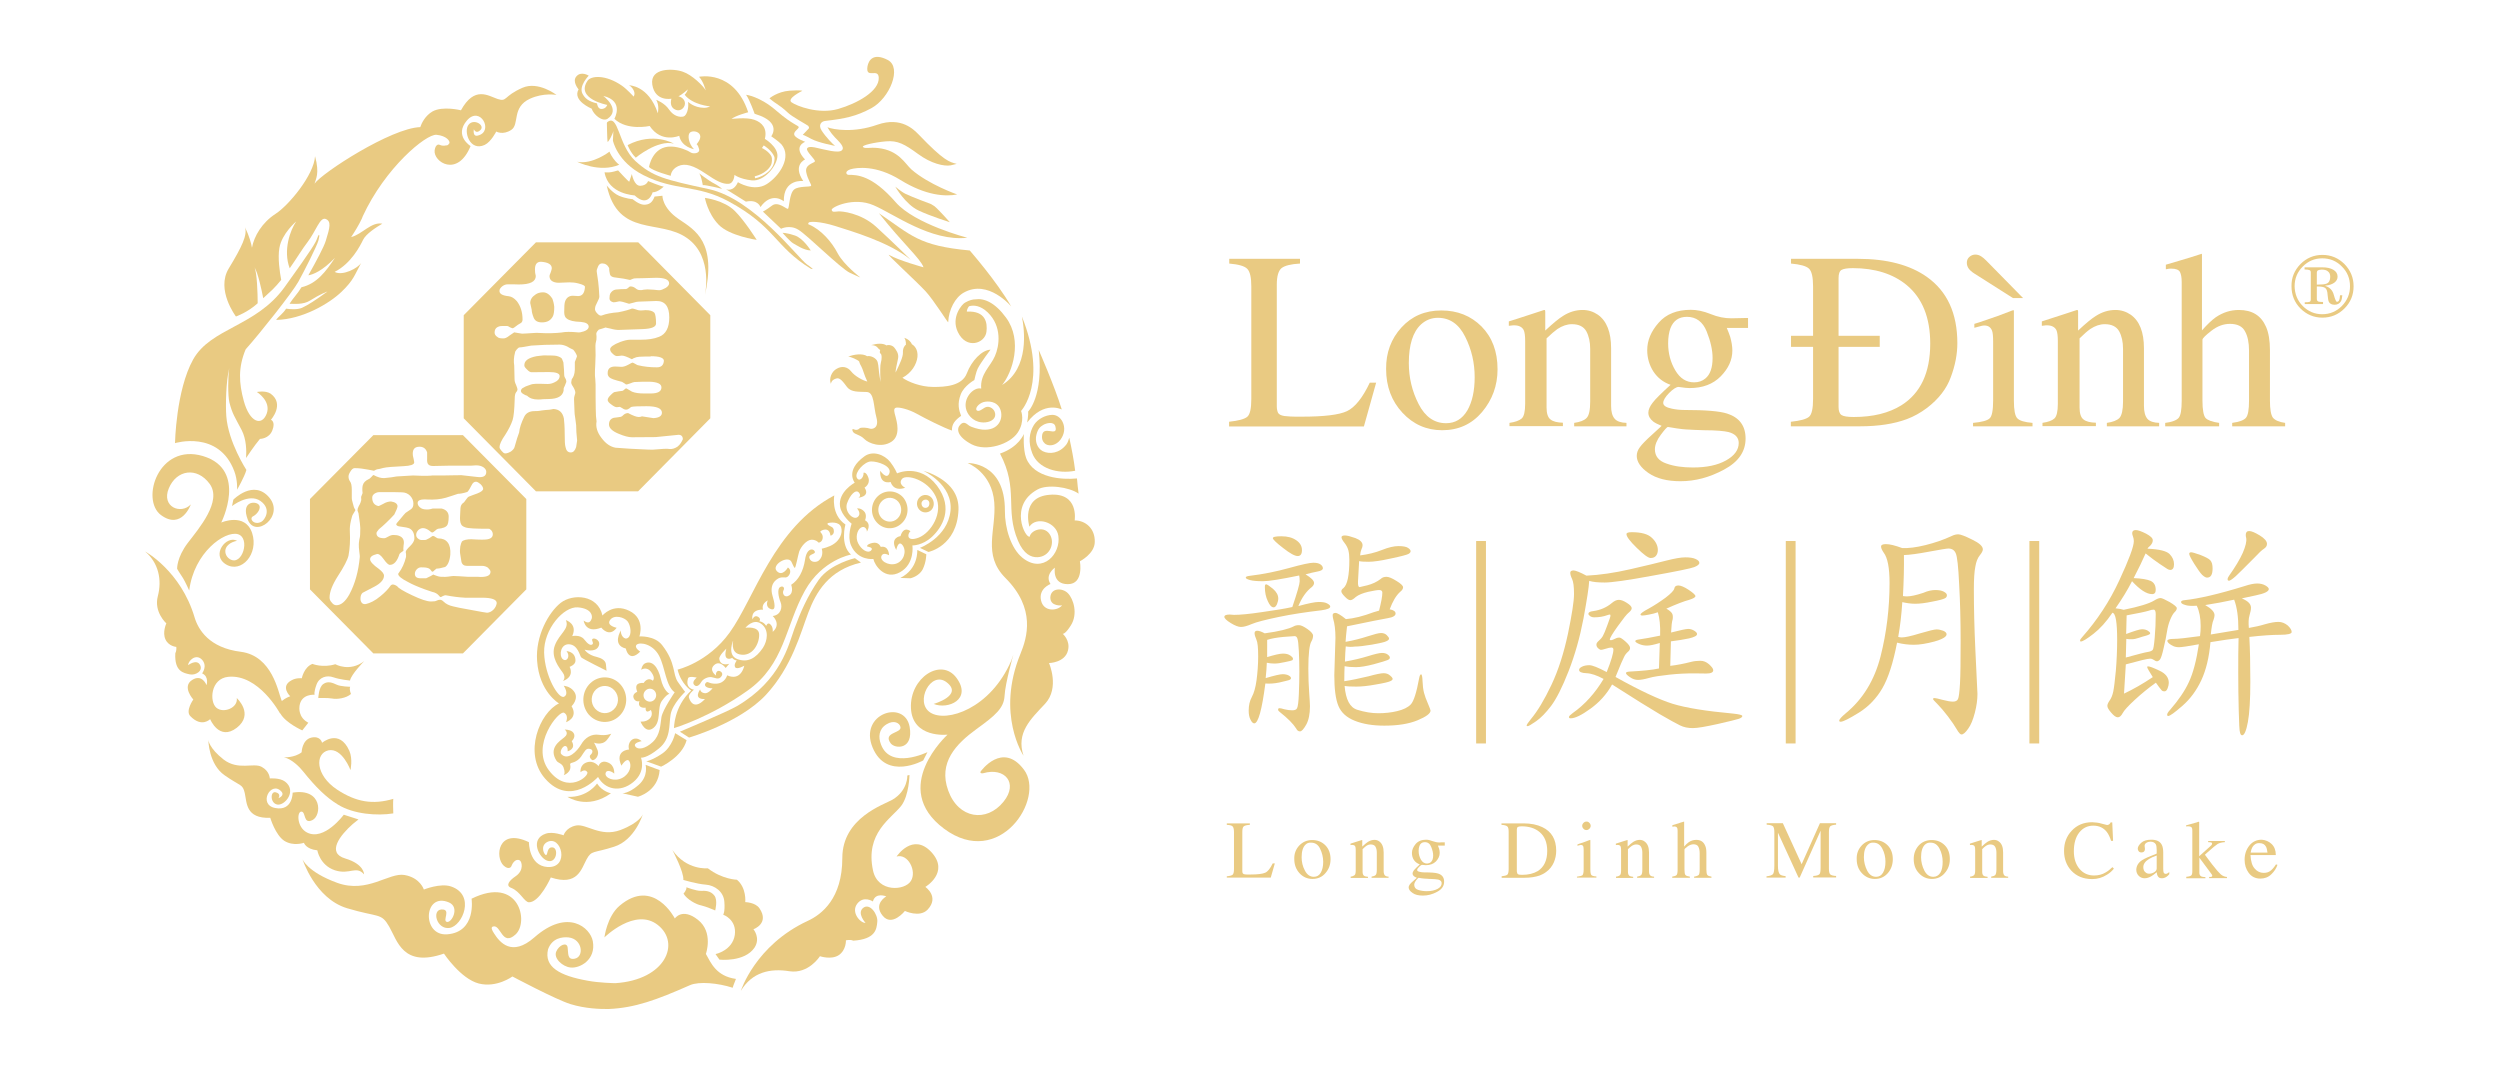 <?xml version="1.0" encoding="utf-8"?>
<!-- Generator: Adobe Illustrator 24.1.2, SVG Export Plug-In . SVG Version: 6.00 Build 0)  -->
<svg version="1.1" id="Layer_1" xmlns="http://www.w3.org/2000/svg" xmlns:xlink="http://www.w3.org/1999/xlink" x="0px" y="0px"
	 viewBox="0 0 153 66" style="enable-background:new 0 0 153 66;" xml:space="preserve">
<style type="text/css">
	.st0{fill:#E9CA82;}
</style>
<g>
	<g>
		<g>
			<g>
				<path class="st0" d="M56.76,46.03c0,0-2.25,1.1-2.84-0.46c-0.18-0.46-0.14-0.95,0.33-1.24c0.46-0.29,0.82-0.08,0.86,0.17
					c0.07,0.38-1.1,0.31-0.6,0.99c0.26,0.35,1.41,0.41,1.16-1.01c-0.31-1.7-3.12-0.81-2.27,1.26c0.85,2.06,3.1,0.8,3.1,0.8
					L56.76,46.03z"/>
			</g>
			<g>
				<path class="st0" d="M55.53,47.46c0,0,0.04,0.92-0.91,1.48c-0.51,0.3-3.07,1.1-3.07,3.57c0,2.47-1.25,3.45-2.12,3.85
					c-3.21,1.49-4.09,4.28-4.09,4.28c0.69-1.15,1.8-1.39,2.97-1.2c1.18,0.18,1.87-0.92,1.87-0.92s0.7,0.24,1.16-0.07
					c0.46-0.32,0.43-0.9,0.43-0.9s0.25-0.07,0.45,0.02c1.36-0.09,1.43-0.7,1.47-1.15c0.05-0.45-0.45-1.18-0.86-0.86
					c-0.41,0.32,0.14,0.92,0.14,0.92c-0.31,0.02-0.91-0.64-0.51-1.17c0.4-0.52,0.96-0.14,0.96-0.14c0.16-0.59,0.82-0.31,0.82-0.31
					s-0.81,0.45-0.23,1.17c0.57,0.73,1.37-0.28,1.37-0.28s0.9,0.43,1.39-0.08c0.74-0.79-0.14-1.39-0.14-1.39s1.51-0.89,0.37-2.13
					c-1.14-1.23-2.13,0.27-2.13,0.27c0.7-0.2,1.25,0.89,0.88,1.49c-0.37,0.61-2.03,0.72-2.32-0.63c-0.5-2.31,1.13-3.19,1.73-3.97
					c0.48-0.64,0.5-1.88,0.5-1.88L55.53,47.46z"/>
			</g>
			<g>
				<path class="st0" d="M65.77,31.85c0,0,0.28-1.72-1.53-1.57C62.44,30.42,63,32.23,63,32.23c0.42-0.65,1.65-0.28,1.77,0.56
					c0.17,1.09-0.94,2.35-2.19,1.35c-0.71-0.57-1.09-1.84-1.08-2.87c0.02-3.02-2.28-2.93-2.28-2.93s1.49,0.56,1.63,2.41
					c0.13,1.7-0.74,3.19,0.68,4.62c1.88,1.88,1.33,3.65,0.92,4.65c-1.51,3.69,0.19,6.23,0.19,6.23c-0.47-1.41,0.45-2.25,1.32-3.18
					c0.91-0.98,0.24-2.49,0.24-2.49s0.98-0.02,1.16-0.77c0.16-0.61-0.32-1.02-0.32-1.02s0.15,0.04,0.5-0.52
					c0.44-0.7,0.16-1.61-0.18-1.96c-0.34-0.35-1.05-0.34-1.08,0.25C64.27,37.14,65,37.05,65,37.05c-0.31,0.36-1.14,0.4-1.29-0.31
					c-0.16-0.72,0.58-1,0.58-1c-0.37-0.56,0.27-1,0.27-1s-0.19,1.02,0.8,1.01c0.99,0,0.73-1.4,0.73-1.4S67,33.89,67,33.16
					C67.02,32.35,66.44,31.85,65.77,31.85z"/>
			</g>
			<g>
				<path class="st0" d="M62.02,40.06c0,0-0.5,1.74-0.54,2.52c-0.04,0.75-0.54,1.19-1.72,2.04c-1.25,0.91-2.35,2.05-1.73,3.76
					c0.62,1.73,2.35,1.98,3.39,0.68c0.92-1.14,0.07-2.12-1.24-1.74c-0.13,0.04-0.22-0.03-0.16-0.11c0,0,1.33-1.87,2.65-0.1
					c1.32,1.76-1.51,6.12-4.89,3.61c-3.37-2.51,0.21-5.76,0.21-5.76s-2.16,0.25-2.24-1.63c-0.08-1.86,1.86-3.11,2.79-1.84
					c0.97,1.32-0.54,1.95-1.4,1.59c0,0,1.83-0.52,0.8-1.32c-0.97-0.76-1.99,1.22-1,1.85c0.98,0.63,3.68-0.23,4.95-3.18L62.02,40.06z
					"/>
			</g>
			<g>
				<path class="st0" d="M49.62,15.33c0,0-0.47-0.76-0.98-0.92c-0.51-0.17-0.75-0.16-0.75-0.16s0.46,0.53,0.65,0.64
					C48.75,15,49.17,15.31,49.62,15.33"/>
			</g>
			<g>
				<g>
					<path class="st0" d="M38.91,9.65c0,0,1.34-1.12,2.33-0.86c0,0-1.25-0.74-2.83,0.09C38.41,8.88,38.59,9.35,38.91,9.65"/>
					<path class="st0" d="M37.14,7.53c0,0,0.02,1,0.04,1.13c0.02,0.13,0.33-0.47,0.35-0.62c0.02-0.15-0.02,0.56-0.02,0.56
						s0.25,1.3,1.87,2.12c1.95,0.99,3.26,0.55,5.22,1.61c2.86,1.55,2.81,2.76,5.03,4.12c0.12,0.02,0.24,0.08-0.26-0.28
						c-0.5-0.35-3.23-3.98-5.96-4.59c-2.74-0.59-3.46-0.76-4.53-1.73c-1.06-0.98-1.02-2.93-1.72-2.37"/>
					<path class="st0" d="M37,10.56c-0.01-0.05,0.13,0.05,0.57-0.06c0.16-0.05,0.26-0.07,0.26-0.07s0.6,0.66,0.68,0.69l0.16-0.47
						c0,0,0.13,0.75,0.53,0.72c0.39-0.02,0.46-0.29,0.46-0.29s0.73,0.31,0.96,0.34c0,0-0.35,0.35-0.68,0.35c0,0-0.26,0.97-1.1,0.19
						C38.83,11.95,37.24,11.9,37,10.56"/>
					<path class="st0" d="M37.13,11.35c0,0,0.34,0.45,0.75,0.63c0.42,0.18,0.84,0.21,0.84,0.21s0.38,0.33,0.69,0.34
						c0.31,0,0.51-0.12,0.65-0.5l0.48-0.05c0,0-0.02,0.74,1,1.43c1.02,0.69,2.35,1.4,1.58,4.76c0,0,0.59-2.42-1.06-3.59
						C40.4,13.38,37.83,14.56,37.13,11.35"/>
					<path class="st0" d="M46.31,14.68c0,0-1.67-0.24-2.33-0.93c-0.67-0.69-0.84-1.64-0.84-1.64s1.17,0.14,1.83,0.8
						C45.57,13.5,46.31,14.68,46.31,14.68"/>
					<path class="st0" d="M43.01,11.33c0,0-0.1-0.64-0.25-0.75c-0.15-0.1,0.68,0.53,0.93,0.64c0.23,0.11,0.51,0.34,0.51,0.34
						S43.17,11.3,43.01,11.33"/>
					<path class="st0" d="M58.55,10.03c-0.45-0.12-0.77-0.17-2.33-1.8c-0.28-0.28-1.05-1.11-2.52-0.6c-1.46,0.52-2.69,0.3-3.06,0.16
						c0,0,0.19,0.34,0.45,0.61c0.26,0.27,0.64,0.61,0.43,0.8c-0.2,0.2-1.06-0.05-1.53-0.15c-0.13-0.03-0.52-0.13-0.6,0.04
						c-0.07,0.18,0.53,0.68,0.48,0.79c-0.04,0.1-0.62,0.18-0.53,0.65c0.09,0.47,0.33,0.75,0.3,0.84c-0.05,0.09-0.74,0-1.03,0.22
						c-0.31,0.24-0.3,1.15-0.39,1.19c-0.09,0.03-0.6-0.48-0.97-0.2c-0.37,0.28-0.56,0.37-0.56,0.37L47.8,14c0,0,0.53-0.27,1.06,0.06
						c0.53,0.31,2.58,2.37,3.16,2.64c0.58,0.27,0.63,0.28,0.63,0.28s-0.99-0.75-1.38-1.47c-0.37-0.72-1.02-1.45-1.74-1.76
						c-0.1-0.04-0.08-0.03-0.04-0.12c0.04-0.09,0.69-0.09,1.62,0.2c0.93,0.3,3.3,0.97,4.63,2.07c0,0-1.09-1.08-2.13-2.03
						c-0.93-0.84-2.13-0.96-2.33-0.93c-0.21,0.02-0.36,0.06-0.38-0.1c-0.02-0.16,1.34-0.81,2.56-0.28c1.23,0.52,3.51,2.24,5.74,1.99
						c0,0-3.21-0.83-4.38-2.17c-1.46-1.68-2.39-1.68-2.89-1.68c-0.13,0-0.27-0.21,0.12-0.34c0.38-0.11,1.57-0.27,3.05,0.65
						c1.57,0.97,2.77,1.03,3.48,0.89c0,0-1.75-0.61-2.8-1.53c-0.39-0.35-0.77-1.17-2.04-1.31C53.2,9,53,9.12,52.83,9.01
						c-0.18-0.11,0.7-0.3,1.4-0.36c0.71-0.06,1.13,0.17,1.95,0.77c0.81,0.6,1.6,0.77,2,0.7"/>
					<path class="st0" d="M51.12,8.93c0,0-1.03-0.19-1.47-0.43c-0.44-0.24-0.52-0.25-0.52-0.25s0.32-0.33,0.37-0.39
						c0.04-0.07-0.02-0.12-0.04-0.16c-0.02-0.03-1.03-0.58-1.26-0.82c-0.25-0.24-0.5-0.42-0.67-0.53c-0.17-0.1-0.44-0.33-0.44-0.33
						s0.48-0.41,1.23-0.47c0.75-0.05,0.78,0.01,0.78,0.01s-0.97,0.47-0.66,0.7c0.32,0.23,1.67,0.75,2.85,0.41
						c1.18-0.34,2.52-1.09,2.49-1.91c-0.02-0.64-0.82,0.12-0.69-0.7c0.07-0.37,0.35-0.85,1.24-0.39c0.89,0.46,0.12,2.34-1,2.95
						c-0.93,0.5-1.61,0.64-2.82,0.78C50.28,7.42,50.05,7.63,50.29,8c0.23,0.36,0.71,0.87,0.84,0.94"/>
					<path class="st0" d="M46.18,6.96c0,0-0.29-0.84-0.52-1.16c0,0,0.84,0.09,1.87,0.99c1.03,0.89,1.39,0.89,1.35,1.01
						c-0.03,0.11-0.36,0.28-0.26,0.48c0.11,0.2,0.66,0.4,0.66,0.4s-0.79,0.27-0.01,1.08c0,0-0.78,0.33-0.11,1.32
						c0,0-1.22-0.16-1.19,1.24c0,0-0.73-0.63-1.43,0.35c0,0-0.15-0.49-0.89-0.33c0,0-1.08-0.68-1.22-0.76c0,0,0.45,0.2,0.73-0.43
						c0,0,0.97,0.61,1.76,0.12c0.79-0.5,1.56-1.67,0.9-2.44c-0.15-0.17-0.62-0.49-0.62-0.49s0.68-0.85-0.94-1.35"/>
					<path class="st0" d="M35.41,5.47c-0.4,0.69,0.8,1.18,0.8,1.18c0.11,0.36,0.65,0.82,0.97,0.62c0.85-0.57-0.26-1.4-0.26-1.4
						c1.31,0.31,0.68,1.4,0.68,1.4c0.77,0.75,2.16,0.44,2.16,0.44c0.72,1.08,1.81,0.6,1.81,0.6C41.7,9,42.47,9.13,42.47,9.13
						c-0.33-0.34-0.4-0.84-0.26-1c0.14-0.16,0.55-0.1,0.63,0.13c0.1,0.24-0.21,0.57-0.21,0.57s0.07,0,0.15,0.28
						c0.09,0.28-0.35,0.33-0.51,0.22c-0.15-0.11-0.7-0.35-1.18-0.36c-1.17-0.04-1.37,1.25-1.37,1.25c0.23,0.25,1.33,0.54,1.33,0.54
						s0-0.38,0.45-0.59c0.44-0.21,0.96-0.03,1.66,0.44c0.69,0.47,1.06,0.66,1.42,0.64c0.35-0.02,0.37-0.55,0.37-0.55
						s0.29,0.25,1.06,0.34c0.77,0.08,1.56-0.91,1.57-1.5c0.01-0.58-0.77-1.04-0.77-1.04c0.16-0.65-0.18-1.01-0.65-1.17
						c-0.47-0.17-1.39-0.05-1.39-0.05c0.25-0.21,1.02-0.41,1.02-0.41c-0.87-2.63-3.01-2.17-3.01-2.17c0.27,0.28,0.41,0.83,0.41,0.83
						c-0.14-0.26-0.83-0.95-1.4-1.14c-0.58-0.21-2.03-0.26-1.87,0.79c0.17,1.06,1.17,0.86,1.17,0.86C41,6.38,41.1,6.61,41.33,6.71
						c0.36,0.16,0.65-0.19,0.58-0.47c-0.07-0.28-0.39-0.35-0.39-0.35c0.19-0.07,0.58-0.42,0.58-0.42c-0.07,0.21-0.2,0.33-0.2,0.33
						c0.5,0.63,1.56,0.71,1.56,0.71s-0.19,0.1-0.37,0.09c-0.63-0.01-0.98-0.37-0.98-0.37c0.06,0.4-0.09,0.85-0.28,0.9
						c-0.21,0.06-0.6-0.01-0.88-0.42c-0.27-0.41-0.79-0.6-0.79-0.6c0.21,0.35,0.1,0.82,0.1,0.82c-0.57-1.72-1.77-1.71-1.77-1.71
						s0.15,0.05,0.28,0.29c0.13,0.25,0.01,0.4,0.01,0.4s-0.41-0.45-0.71-0.66c-1.02-0.71-1.91-0.61-2.11-0.31
						c-0.76,1.11,1.2,1.48,1.2,1.48s-0.05,0.22-0.32,0.25c-0.27,0.03-0.3-0.34-0.3-0.34C35.99,6.2,35.79,6,35.65,5.74
						c-0.25-0.47,0.38-1.11,0.38-1.11s-0.47-0.3-0.76,0.05C35,5,35.41,5.47,35.41,5.47 M46.19,10.79c0,0,0.72-0.14,1-0.7
						c0.06-0.11,0.07-0.4,0.03-0.5c-0.14-0.31-0.58-0.54-0.59-0.53l0.11-0.16c0.03,0.01,0.48,0.3,0.64,0.67
						c0.06,0.13,0,0.43-0.08,0.58c-0.31,0.61-1.05,0.76-1.09,0.76L46.19,10.79z"/>
				</g>
			</g>
			<g>
				<path class="st0" d="M60.62,21.4c0,0-0.59,0.77-0.79,1.17c-0.09,0.18-0.2,0.69-0.2,0.69s-0.62,0.34-0.83,0.87
					c-0.23,0.59-0.11,0.99,0.02,1.32c-0.36,0.26-0.58,0.5-0.56,0.9c-0.49-0.16-1.62-0.73-2.14-1.02c-0.52-0.29-1.09-0.42-1.28-0.38
					c-0.19,0.04-0.1,0.31-0.03,0.56c0.06,0.25,0.34,1.15-0.26,1.53c-0.61,0.39-1.38,0.1-1.65-0.17c-0.27-0.28-0.6-0.27-0.7-0.45
					c-0.09-0.18,0-0.18,0.1-0.13c0.09,0.04,0.22,0.02,0.3-0.07c0.08-0.09,0.51-0.04,0.63,0.01c0.12,0.05,0.59,0.01,0.41-0.67
					c-0.19-0.68-0.12-1.56-0.6-1.57c-0.49-0.02-0.94,0.02-1.19-0.29c-0.24-0.31-0.44-0.63-0.69-0.53c-0.27,0.09-0.29,0.24-0.31,0.32
					c-0.13-0.32,0.04-0.76,0.37-0.93c0.32-0.18,0.65-0.11,0.87,0.17c0.22,0.29,0.74,0.57,0.99,0.62c-0.2-0.41-0.27-0.76-0.37-0.93
					c-0.1-0.16-0.13-0.3-0.13-0.3c-0.09-0.1-0.53-0.3-0.67-0.29c0.33-0.14,0.88-0.22,1.16-0.03c0.2-0.05,0.56,0.1,0.64,0.35
					c0.07,0.26,0.06,0.51,0.12,0.87c0.06,0.36,0.06,0.36,0.06,0.36c-0.03-0.68-0.03-1,0.02-1.19c0.06-0.19,0.07-0.5-0.02-0.55
					c-0.09-0.05-0.02-0.22-0.02-0.22c-0.18-0.09-0.14-0.28-0.55-0.3c0.37-0.11,0.74-0.12,0.93,0.02c0.14-0.06,0.38,0,0.48,0.13
					c0.09,0.12,0.3,0.36,0.23,0.68c-0.07,0.32-0.16,0.73-0.15,0.85c0.25-0.51,0.46-0.96,0.45-1.22c-0.02-0.25,0.11-0.46,0.18-0.47
					c0.02-0.2-0.05-0.42-0.12-0.44c0.3,0.08,0.45,0.29,0.49,0.4c0.14,0.08,0.38,0.3,0.34,0.77c-0.05,0.46-0.36,0.98-0.92,1.28
					c0.35,0.25,1.12,0.56,1.87,0.56c0.74,0.01,1.78-0.06,2.07-0.83C59.46,22.08,60.09,21.42,60.62,21.4z"/>
			</g>
			<g>
				<path class="st0" d="M62.54,19.37c0.16,0.81,0.47,3.15-1.21,4.19c0.62-0.76,1.28-2.7,0.24-4.12c-0.68-0.93-1.34-1.2-1.87-1.12
					c-0.17,0-0.38,0.05-0.64,0.2c-0.18,0.09-0.88,0.89-0.44,1.8c0.52,1.09,1.66,0.7,1.75-0.01c0.07-0.55-0.04-1.3-1.2-1.24
					c-0.01-0.09,0.08-0.28,0.14-0.33c0.3-0.08,0.7-0.04,1.14,0.38c0.89,0.86,0.71,2.06,0.44,2.67c-0.26,0.62-0.92,1.1-0.84,1.99
					c-0.47-0.12-1.16,0.61-0.9,1.34c0.13,0.37,0.52,0.78,1.15,0.73c0.43-0.04,0.66-0.28,0.6-0.56c-0.05-0.27-0.31-0.42-0.5-0.39
					c-0.19,0.02-0.43,0.32-0.6,0.23c-0.17-0.1,0.07-0.42,0.38-0.52c0.28-0.08,0.82-0.07,1.03,0.42c0.23,0.55-0.07,1.36-1.1,1.26
					c-0.22-0.02-0.66-0.14-0.81-0.25c-0.15-0.11-0.32-0.29-0.54-0.04c-0.23,0.24-0.2,0.71,0.7,1.19c0.91,0.47,2.35-0.01,2.82-0.71
					c0.47-0.7,0.21-1.33,0.21-1.33S64.15,23.39,62.54,19.37z"/>
			</g>
			<g>
				<g>
					<path class="st0" d="M65.44,26.79c-0.05,0.14-0.08,0.27-0.17,0.4c-0.42,0.56-1.05,0.63-1.46,0.42
						c-0.35-0.19-0.48-0.63-0.38-1.01c0.09-0.35,0.22-0.48,0.41-0.59c0.19-0.12,0.67-0.24,0.75,0.09c0.19,0.72-0.8-0.17-0.82,0.62
						c-0.01,0.28,0.16,0.42,0.24,0.47c0.24,0.13,0.62,0.07,0.89-0.28c0.25-0.34,0.3-0.74,0.13-1.09c-0.13-0.27-0.38-0.44-0.64-0.43
						c-0.4,0.01-0.87,0.24-1.11,0.61c-0.3,0.48-0.36,1.07-0.11,1.73c0.36,0.96,1.59,1.29,2.63,1.08
						C65.72,28.14,65.58,27.43,65.44,26.79z M62.8,28.03c-0.2-0.53-0.14-1.47-0.14-1.47s-0.3,0.8-1.46,1.2
						c1.16,2.2,0.28,3.39,1.1,5.33c0.35,0.83,0.81,1.03,1.2,1.01c0.7-0.03,1.05-0.76,0.8-1.3c-0.34-0.71-1.22-0.35-1.28,0.04
						c-0.27,0.13-1.3-1.91,0.47-2.88c0.6-0.34,1.93-0.16,2.52,0.25c-0.04-0.31-0.07-0.58-0.1-0.93
						C65.02,29.37,63.27,29.26,62.8,28.03z"/>
				</g>
			</g>
			<g>
				<path class="st0" d="M61.89,18.76c0,0-1.41-1.7-2.91-0.85c-0.52,0.29-0.92,1.04-0.95,1.81c-0.01,0.06-0.88-1.35-1.39-1.9
					c-0.62-0.66-2.47-2.35-2.23-2.22c0.58,0.34,2.11,0.76,2.11,0.76c-0.19-0.54-1.2-1.38-2.73-3.31c1.99,1.35,2.42,1.99,5.56,2.28
					C59.34,15.33,60.95,17.14,61.89,18.76z"/>
			</g>
			<g>
				<g>
					<path class="st0" d="M44.03,58.73c0,0,1.54,0.17,2.15-0.74c0.38-0.59-0.07-1.12-0.07-1.12s1-0.35,0.37-1.28
						c-0.25-0.37-0.87-0.38-0.87-0.38s0.09-0.87-0.51-1.37c0,0-0.9-0.02-1.78-0.7c0,0-1.3,0.14-2.17-1.12c0,0,0.72,1.36,0.67,1.83
						c0,0,0.82,0.25,1.37,0.29c0.55,0.04,1.1,0.43,1.14,1.05c0.05,0.62-0.07,0.79-0.07,0.79s0.84,0.29,0.71,1.24
						c-0.15,0.96-1.18,1.17-1.18,1.17L44.03,58.73z"/>
					<path class="st0" d="M43.77,55.72c0,0-0.58-0.25-0.86-0.31c-0.29-0.05-0.87-0.36-1.08-0.72c0,0,0.2-0.21,0.18-0.39
						c0,0,0.6,0.23,0.88,0.22c0.27-0.01,0.6-0.01,0.83,0.29C43.94,55.09,43.77,55.72,43.77,55.72"/>
					<path class="st0" d="M31.29,54.34c0.54,0.21,0.8,0.87,1.08,0.88c0.66,0.01,1.34-1.52,1.34-1.52c1.65,0.55,1.87-0.53,2.19-1.11
						c0.31-0.57,0.41-0.36,1.68-0.77c1.28-0.4,1.76-1.98,1.76-1.98s-0.18,0.51-1.38,0.96c-1.21,0.45-2.08-0.4-2.7-0.28
						c-0.63,0.12-0.77,0.6-0.77,0.6s-0.67-0.25-1.09-0.1c-0.99,0.33-0.42,1.47,0.08,1.65c0.59,0.22,0.72-0.77,0.34-0.81
						c-0.36-0.04-0.29,0.46-0.4,0.47c-0.11,0-0.38-0.54,0.05-0.79c0.89-0.49,1.43,1.61,0.03,1.52c-1.14-0.08-1.13-1.52-1.13-1.52
						c-1.93-0.92-2.09,0.95-1.54,1.44c0.16,0.14,0.27,0.16,0.36,0.13c0.06-0.02,0.1-0.07,0.12-0.13c0.03-0.1,0.23-0.46,0.49-0.33
						c0.13,0.05,0.3,0.61-0.25,0.98C31.18,53.88,30.91,54.2,31.29,54.34z"/>
					<path class="st0" d="M45.04,59.91c-1.21-0.17-1.53-0.98-1.84-1.53c0,0,0.48-1.33-0.49-2.09c-0.96-0.76-1.41-0.08-1.41-0.08
						s-1.3-2.54-3.38-0.78c-0.77,0.65-0.93,1.94-0.93,1.94s1.88-1.86,3.27-0.76c1.41,1.11,0.47,3.36-2.6,3.56
						c-0.06,0-1.01-0.02-1.69-0.15c-1.74-0.31-2.68-0.85-2.43-1.92c0.25-0.7,0.88-0.77,1.26-0.73c0.85,0.1,0.96,1.18,0.38,1.3
						c-0.48,0.1-0.39-0.34-0.44-0.68c-0.04-0.36-0.53-0.16-0.7,0.25c-0.17,0.41,0.39,0.92,0.87,0.97c0.56,0.07,1.58-0.46,1.37-1.61
						c-0.15-0.82-1.52-2.04-3.58-0.23c-1.39,1.22-2.13,0.28-2.46-0.24c-0.14-0.21-0.22-0.39-0.06-0.43
						c0.48-0.13,0.54,1.25,1.37,0.49c0.84-0.75,0.23-3.63-2.69-2.19c0,0,0.31,2.04-1.49,2.18c-1.58,0.12-1.45-2.62,0.11-1.95
						c0.67,0.29,0.17,1.26-0.13,1.19c-0.3-0.07,0.29-0.79-0.33-0.76c-0.61,0.03-0.3,1.24,0.49,1.13c0.8-0.12,1.61-2.03,0.09-2.54
						c-0.65-0.22-1.66,0.19-1.66,0.19s-0.22-0.72-1.18-0.89c-0.96-0.17-2.27,1.15-4.12,0.48c-1.84-0.67-2.13-1.45-2.13-1.45
						s0.76,2.4,2.72,3c1.96,0.59,2.09,0.26,2.59,1.13c0.5,0.87,0.84,2.52,3.35,1.65c0,0,1.02,1.54,2.13,1.83
						c1.1,0.28,2.06-0.43,2.06-0.43s2.65,1.41,3.55,1.69c0.9,0.28,1.84,0.31,2.35,0.3c1.6-0.07,2.91-0.55,4.97-1.46
						c0.55-0.24,1.72-0.13,2.61,0.16C44.85,60.42,44.89,60.26,45.04,59.91z"/>
				</g>
			</g>
			<g>
				<path class="st0" d="M56.98,12.49c0,0-1.11-0.41-1.55-0.62c-0.29-0.14-0.64-0.45-0.64-0.45s0.61,1.08,1.42,1.46
					c0.74,0.35,1.92,0.72,1.92,0.72s-0.67-0.76-0.94-0.98"/>
			</g>
			<g>
				<g>
					<path class="st0" d="M39.13,38.95c0,0,0.39-1.08-0.62-1.57c-1-0.49-1.64,0.29-1.64,0.29c-0.28-1.28-1.81-1.35-2.55-0.78
						c-0.74,0.58-1.56,2.03-1.45,3.55c0.13,1.91,1.34,2.61,1.34,2.61c-1.17,0.55-2.21,3.05-0.85,4.6c1.57,1.79,3.24-0.1,3.24-0.1
						c0.41,0.76,1.34,0.98,2.15,0.32c0.81-0.66,0.48-1.5,0.48-1.5s0.35,0.05,1.09-0.56c0.75-0.6,0.61-1.43,0.72-2.07
						c0.1-0.65,0.89-1.4,0.89-1.4s-0.1-0.11-0.44-0.6c-0.34-0.49-0.11-1.15-0.96-2.25C40.06,38.88,39.13,38.95,39.13,38.95z
						 M40.34,40.14c0.38,0.74,0.4,1.83,0.95,2.23c0,0-0.73,1.06-0.81,1.52c-0.07,0.46-0.07,1.09-0.53,1.52
						c-0.46,0.43-0.92,0.5-1.07,0.27c-0.15-0.23,0.39-0.32,0.39-0.32c-0.48-0.42-0.91,0.07-0.77,0.51c0,0-0.9,0.04-0.47,0.99
						c0,0,0.32-0.52,0.48-0.28c0.16,0.25,0.06,0.77-0.43,1.03c-0.49,0.26-1.07,0-1.02-0.28c0.06-0.29,0.45-0.08,0.53,0.02
						c0,0,0.06-0.52-0.4-0.69c-0.45-0.18-0.56,0.23-0.56,0.23s-0.29-0.39-0.73-0.23c-0.44,0.16-0.37,0.6-0.37,0.6
						s0.26-0.24,0.41-0.01c0.15,0.23-1.2,1.42-2.35-0.11c-1.15-1.53,0.62-3.69,0.93-3.52c0.31,0.17,0.12,0.58,0.12,0.58
						s0.77-0.26,0.34-0.98c0,0,0.5-0.47,0.13-0.93c-0.23-0.3-0.61-0.32-0.61-0.32s0.35,0.5,0.02,0.67c-0.33,0.16-1.18-1.25-1.22-2.7
						c-0.03-1.45,1.2-2.83,2.06-2.77c0.85,0.07,0.91,0.52,0.85,0.7c-0.07,0.18-0.18,0.34-0.49,0.11c0,0,0.1,0.82,1.08,0.43
						c0,0,0.48,0.64,0.94,0.01c0,0-0.66-0.13-0.4-0.48c0.25-0.35,0.88-0.16,1.07,0.09c0.19,0.25,0.27,0.82,0.03,1
						c-0.23,0.18-0.48-0.18-0.44-0.45c0,0-0.57,0.9,0.3,1.11c0,0,0.17,0.9,0.88,0.19c0,0-0.4-0.25-0.21-0.43
						C39.18,39.28,39.96,39.41,40.34,40.14z"/>
					<path class="st0" d="M34.99,45.36c0,0,0.34-0.31,0.04-0.58c-0.18-0.14-0.47-0.13-0.47-0.13s0.3,0.22-0.02,0.47
						c-0.31,0.25-0.98,0.67-0.48,1.44c0.09,0.14,0.34,0.15,0.43,0.41c0.09,0.26,0.07,0.4,0.01,0.47c0,0,0.52-0.17,0.39-0.66
						l0.04-0.08c0,0,0.39-0.05,0.63-0.39c0.23-0.33,0.29-0.53,0.53-0.48c0.24,0.04,0.18,0.25,0.07,0.35
						c-0.12,0.09-0.05,0.24,0.07,0.33c0.13,0.08,0.5-0.25,0.33-0.63c-0.16-0.38-0.21-0.43-0.21-0.43s0.47,0.2,0.78-0.15
						c0.13-0.15,0.28-0.4,0.28-0.4s-0.3,0.14-0.76,0.07c-0.44-0.07-0.85,0.17-1.09,0.6c-0.25,0.42-0.82,1-1.21,0.58
						c-0.14-0.16,0.16-0.66,0.34-0.44c0.07,0.09,0.05,0.27,0.05,0.27S35.28,45.85,34.99,45.36z"/>
					<path class="st0" d="M34.45,41.68c0,0,0.21-0.2,0-0.5c-0.21-0.3-0.77-0.96-0.49-1.69c0.28-0.73,0.91-1,0.67-1.54
						c0,0,0.74,0.23,0.39,0.98c0,0,0.49-0.11,0.73,0.2c0.24,0.31,0.4,0.39,0.51,0.3c0.1-0.1-0.11-0.27,0.02-0.34
						c0.12-0.07,0.54,0.13,0.34,0.49c-0.2,0.37-0.84,0.18-0.84,0.18s0.17,0.32,0.76,0.45c0.28,0.07,0.51,0.21,0.54,0.43
						c0.02,0.21,0.04,0.41,0.04,0.41s-1.47-0.73-1.55-0.82c-0.09-0.1-0.2-0.76-0.73-0.8c-0.53-0.04-0.64,0.67-0.41,0.9
						c0.24,0.22,0.51-0.15,0.24-0.48c0,0,0.54,0.01,0.55,0.57c0.01,0.27-0.36,0.39-0.36,0.39S35.2,41.4,34.45,41.68z"/>
					<path class="st0" d="M36.14,41.8c-0.54,0.5-0.59,1.36-0.11,1.93c0.49,0.56,1.32,0.61,1.86,0.1c0.54-0.5,0.58-1.36,0.1-1.92
						C37.51,41.35,36.68,41.3,36.14,41.8z M37.55,43.43c-0.33,0.31-0.83,0.28-1.13-0.06c-0.3-0.34-0.27-0.87,0.06-1.18
						c0.33-0.3,0.83-0.28,1.13,0.07C37.91,42.6,37.89,43.13,37.55,43.43z"/>
					<path class="st0" d="M39.47,40.6c-0.18,0.09-0.23,0.39-0.23,0.39s0.34-0.24,0.62,0.15c0.28,0.38,0.09,0.52,0.09,0.52
						s-0.27-0.28-0.56,0.14c0,0-0.24-0.04-0.39,0.09c-0.14,0.14,0,0.45,0,0.45s-0.33,0.12-0.22,0.39c0.12,0.27,0.36,0.18,0.36,0.18
						s-0.09,0.16,0.01,0.3c0.1,0.14,0.37,0.1,0.37,0.1s-0.04,0.14,0.05,0.22c0.08,0.07,0.26-0.08,0.26-0.08s0.17,0.28-0.06,0.52
						c-0.24,0.24-0.57,0.19-0.57,0.19s0.3,0.79,0.79,0.39c0.5-0.4,0.21-1.24,0.52-1.66c0.3-0.41,0.46-0.43,0.46-0.43
						s-0.36-0.17-0.53-0.92C40.27,40.8,39.9,40.39,39.47,40.6z M40.03,42.84c-0.16,0.15-0.4,0.13-0.55-0.03
						c-0.14-0.16-0.13-0.41,0.04-0.56c0.16-0.15,0.4-0.13,0.54,0.03C40.2,42.44,40.19,42.69,40.03,42.84z"/>
					<path class="st0" d="M51.06,30.32c-3.71,1.96-4.9,6.32-6.41,8.4c-1.32,1.83-3.18,2.26-3.18,2.26c0.21,0.89,0.83,1.28,0.83,1.28
						c-1.07,1-1.05,2.3-1.05,2.3s2.19-0.65,4.48-2.28c2.3-1.61,2.31-3.93,3.53-6.13c1.06-1.9,2.82-2.21,2.82-2.21
						c-0.69-0.61-0.34-1.84-0.34-1.84C50.83,31.48,51.06,30.32,51.06,30.32z M44.5,41.33c0,0-0.11,0.47-0.64,0.51
						c-0.52,0.03-0.53-0.21-0.68-0.03c-0.14,0.19,0.14,0.33,0.43,0.31c0,0-0.27,0.36-0.51,0.3c-0.25-0.05-0.25-0.23-0.25-0.23
						s-0.46,0.62,0.29,0.59c0,0-0.68,0.82-0.98-0.09c-0.05-0.2,0.31-0.48,0.31-0.48s-0.56-0.07-0.36-0.7
						c0.05-0.16,0.53-0.04,0.53-0.04s-0.33,0.25-0.16,0.44c0.16,0.19,0.35-0.01,0.45-0.19c0.1-0.17,0.4-0.31,0.61-0.28
						c0.22,0.03,0.44,0.2,0.61-0.05c0.18-0.24-0.17-0.42-0.27-0.29c-0.11,0.13-0.05,0.25-0.05,0.25s-0.48-0.33-0.12-0.65
						c0.35-0.32,0.7,0.18,0.7,0.18l0.22-0.26c0,0-0.53,0.19-0.61-0.29c-0.03-0.21,0.43-0.63,0.43-0.63s-0.13,0.42,0.01,0.56
						c0.14,0.13,0.35,0,0.35,0s0.09,0.14,0.28,0.16c0,0-0.2,0.25-0.1,0.41c0.1,0.18,0.56-0.09,0.56-0.09S45.37,41.72,44.5,41.33z
						 M46.69,39.65c-0.43,0.64-0.94,0.93-1.58,0.68c-0.64-0.25-0.23-1.16-0.23-1.16s-0.21,0.75,0.39,0.88
						c0.78,0.17,1.21-0.66,1.19-1.22c-0.01-0.54-0.84-0.41-0.84-0.41s0.48-0.6,0.97-0.24C47.08,38.54,46.97,39.22,46.69,39.65z
						 M51.48,32.28c0.11,0.37-0.11,0.77-0.41,0.98c-0.28,0.22-0.78,0.32-0.78,0.32s0.16,0.45-0.2,0.74
						c-0.12,0.09-0.45,0.13-0.55-0.15c-0.1-0.28,0.42-0.23,0.32-0.43c-0.09-0.19-0.49-0.21-0.59,0.51
						c-0.11,0.72-0.41,1.26-0.85,1.54c0,0,0.18,0.46-0.12,0.65c-0.29,0.19-0.45-0.13-0.35-0.31c0.1-0.17-0.05-0.31-0.22-0.19
						c-0.17,0.12-0.09,0.59,0.04,0.91c0.13,0.31,0.02,0.79-0.48,0.85c0,0,0.55,0.49,0,0.97c0,0,0.05-0.32-0.18-0.49
						c-0.15-0.09-0.22,0.13-0.22,0.13s-0.11-0.24-0.42-0.29c0,0,0.14-0.15-0.09-0.28c-0.23-0.12-0.33,0.17-0.33,0.17
						s-0.16-0.62,0.65-0.6c0,0-0.15-0.33,0.29-0.57c0,0-0.19,0.39,0.17,0.53c0.37,0.15,0.24-0.41,0.12-0.8
						c-0.12-0.4-0.06-0.75,0.22-0.98c0.35-0.29,0.54-0.05,0.72-0.21c0.17-0.16,0.21-0.42,0-0.55c0,0-0.33,0.59-0.68,0.22
						c-0.35-0.37,0.66-0.98,0.89-0.58c0.09,0.17,0.16,0.38,0.21,0.38c0.06,0.01,0.18-0.7,0.27-0.99c0.1-0.29,0.44-0.72,0.76-0.73
						c0.29,0,0.43,0.18,0.43,0.18s0.21-0.01,0.25-0.28c0.03-0.28-0.18-0.34-0.14-0.41c0.06-0.07,0.54-0.31,0.61,0.24
						c0.01,0.06,0.17-0.04,0.2-0.14c0.03-0.11,0.02-0.3-0.12-0.37c-0.13-0.07-0.32-0.15-0.24-0.23
						C50.78,31.97,51.38,31.9,51.48,32.28z"/>
					<path class="st0" d="M41.61,44.78l0.56,0.36c0,0,3.09-0.89,4.7-2.61c1.6-1.72,2.13-3.81,2.6-5.04c0.47-1.24,1.24-2.6,3.22-3.06
						l-0.37-0.27c0,0-1.51,0.34-2.21,1.32c-0.69,0.99-1.13,2.01-1.49,2.99c-0.36,0.99-0.81,3.15-3.51,4.74
						C44.54,43.55,41.61,44.78,41.61,44.78z"/>
					<path class="st0" d="M54.9,28.97c0,0-0.15-0.36-0.42-0.7c-0.35-0.44-1.06-0.72-1.58-0.34c-1.2,0.87-0.59,1.61-0.59,1.61
						s-1.03,0.56-0.9,1.45c0.08,0.56,0.71,1.06,0.71,1.06s-0.28,0.76-0.04,1.32c0.41,0.96,1.37,0.84,1.37,0.84
						c0.08,0.39,0.71,1.32,1.63,0.81c0.92-0.51,0.76-1.64,0.76-1.64s0.61,0.02,1.2-0.53c0.59-0.55,1.36-1.72,0.3-3.13
						C56.28,28.33,54.9,28.97,54.9,28.97z M57.26,30.37c0.49,1.01-0.28,2.23-1.03,2.53c-0.75,0.29-0.72-0.21-0.51-0.39
						c0,0-0.41-0.36-0.61,0.3c0,0-0.68,0.08-0.26,0.85c0,0,0.12-0.65,0.39-0.29c0.27,0.37,0.07,0.98-0.41,1.13
						c-0.48,0.15-1.06-0.22-0.86-0.52c0.12-0.19,0.44,0,0.44,0s0-0.61-0.51-0.51c0,0-0.12-0.34-0.52-0.24
						c-0.4,0.1-0.3,0.22-0.3,0.22s0.43,0.05,0.22,0.25c-0.22,0.19-0.6-0.09-0.78-0.45c-0.18-0.35-0.07-0.81,0.17-0.96
						c0.24-0.14,0.38,0.12,0.36,0.25c0,0,0.32-0.46-0.11-0.7c0,0,0.16-0.35-0.08-0.57c-0.23-0.21-0.41-0.15-0.41-0.15
						s0.3,0.3,0.04,0.52c-0.27,0.22-0.83-0.33-0.65-0.84c0.18-0.51,0.53-0.88,0.72-0.66c0.19,0.22-0.03,0.32-0.03,0.32
						s0.75-0.06,0.38-0.62c0,0,0.36-0.2,0.24-0.59c-0.13-0.39-0.3-0.32-0.3-0.32c0.02,0.33-0.29,0.59-0.42,0.29
						c-0.13-0.31,0.47-0.98,0.88-0.98c0.41-0.01,1.28,0.28,1.12,0.72c-0.16,0.44-0.56-0.15-0.56-0.15s-0.1,0.84,0.64,0.69
						c0,0,0.14,0.61,0.89,0.35c0,0-0.47-0.22-0.19-0.55C55.49,29.01,56.77,29.36,57.26,30.37z"/>
					<path class="st0" d="M53.73,30.36c-0.45,0.42-0.49,1.13-0.09,1.59c0.4,0.47,1.09,0.51,1.54,0.08c0.45-0.41,0.48-1.12,0.09-1.59
						C54.86,29.99,54.18,29.95,53.73,30.36z M54.92,31.74c-0.28,0.27-0.73,0.24-0.99-0.06c-0.26-0.3-0.23-0.76,0.06-1.03
						c0.29-0.27,0.73-0.24,0.99,0.06C55.23,31.02,55.21,31.47,54.92,31.74z"/>
					<path class="st0" d="M56.29,30.43c-0.21,0.19-0.23,0.53-0.04,0.75c0.19,0.22,0.51,0.24,0.73,0.05c0.21-0.2,0.22-0.54,0.04-0.76
						C56.83,30.25,56.5,30.23,56.29,30.43z M56.8,31.02c-0.1,0.09-0.26,0.08-0.34-0.02c-0.09-0.11-0.09-0.27,0.02-0.36
						c0.1-0.09,0.26-0.09,0.35,0.02C56.91,30.76,56.89,30.93,56.8,31.02z"/>
					<path class="st0" d="M55.1,35.37l0.62,0.02c0,0,0.52-0.11,0.75-0.55c0.22-0.44,0.22-0.92,0.22-0.92l-0.55-0.26
						C56.13,33.67,56.23,34.8,55.1,35.37z"/>
					<path class="st0" d="M56.3,33.53l0.52,0.25c0,0,1.76-0.35,1.84-2.59c0.03-0.87-0.43-1.69-1.77-2.25
						c-0.13-0.05-0.39-0.13-0.39-0.13s1.84,0.83,1.67,2.46C57.99,32.9,56.3,33.53,56.3,33.53z"/>
					<path class="st0" d="M42.02,45.3l-0.7-0.43c0,0-0.17,0.82-0.78,1.24c-0.63,0.43-0.99,0.48-0.99,0.48l0.91,0.33
						C40.46,46.92,41.75,46.33,42.02,45.3z"/>
					<path class="st0" d="M40.37,47.13l-0.86-0.32c0,0,0.19,0.69-0.43,1.23c-0.61,0.53-0.99,0.51-0.99,0.51l0.95,0.21
						C39.05,48.76,40.28,48.44,40.37,47.13z"/>
					<path class="st0" d="M37.39,48.55c0,0-0.53-0.1-0.85-0.6c0,0-0.57,0.87-1.81,0.82C34.73,48.76,35.92,49.6,37.39,48.55z"/>
				</g>
			</g>
			<g>
				<path class="st0" d="M21.94,50.15l-0.9-0.29c0,0-1.2,1.63-2.25,1.09c-0.63-0.32-0.63-1.29-0.34-1.28
					c0.28,0.01,0.1,0.8,0.67,0.52c0.58-0.28,0.62-1.98-1.21-1.68c0,0,0.01,1.15-1.07,0.94c-1.07-0.21-0.26-1.69,0.37-1.02
					c0.25,0.26-0.17,0.42-0.17,0.42s0.19-0.27-0.16-0.36c-0.35-0.1-0.36,0.68,0.1,0.75c0.46,0.07,1.21-0.85,0.46-1.41
					c-0.32-0.24-0.93-0.19-0.93-0.19s0-0.44-0.5-0.71c-0.5-0.27-1.43,0.24-2.33-0.45c-0.89-0.7-0.93-1.19-0.93-1.19
					s0.02,1.49,1,2.16c0.96,0.68,1.1,0.51,1.23,1.09c0.13,0.58,0.05,1.57,1.56,1.51c0,0,0.31,1.05,0.86,1.41
					c0.56,0.35,1.2,0.12,1.2,0.12s0.12,0.39,0.82,0.46c0,0,0.15,0.91,1.07,1.22c0.92,0.3,1.3-0.31,1.79,0.25
					c0,0,0.02-0.62-1.15-0.97c-1.16-0.34-0.32-1.42,0.46-2.11L21.94,50.15z"/>
			</g>
			<g>
				<path class="st0" d="M14.2,30.97c0,0,1.03-0.81,1.74-0.31c0.72,0.51,0.24,1.18,0.06,1.27c-0.46,0.25-0.79-0.21-0.5-0.34
					c0.23-0.11,0.54-0.51,0.32-0.72c-0.21-0.21-1.08-0.19-0.66,0.92c0.45,1.2,2.28-0.2,1.32-1.34c-0.96-1.14-2.2,0.13-2.2,0.13
					L14.2,30.97z"/>
			</g>
			<g>
				<path class="st0" d="M11.58,36.14c0,0-0.25-0.55-0.38-0.76c-0.2-0.29-0.36-0.57-0.36-0.57s-0.03-0.68,0.65-1.58
					c0.69-0.9,2.12-2.56,1.34-3.62c-0.78-1.06-2.03-0.86-2.5,0.28c-0.47,1.13,0.74,1.62,1.35,0.98c0,0-0.56,1.59-1.83,0.65
					c-1.26-0.94-0.15-4.42,2.57-3.61c2.76,0.83,1.12,4.07,1.12,4.07s1.46-0.64,1.89,0.64c0.42,1.28-0.66,2.49-1.6,1.92
					c-0.95-0.58,0.04-1.81,0.68-1.44c0,0-0.51,0.07-0.68,0.44c-0.09,0.19-0.04,0.51,0.24,0.68c0.76,0.46,1.28-1.31,0.48-1.53
					C13.75,32.48,11.87,33.81,11.58,36.14"/>
			</g>
			<g>
				<path class="st0" d="M15.72,23.99c0,0,0.89,0.55,0.6,1.33c-0.3,0.78-1.04,0.54-1.4-0.78c-0.3-1.1-0.35-2.04,0.11-3.15
					c0.01-0.02,0.02-0.02,0.03-0.04c0.81-0.9,2.85-3.47,3.2-4.11c0.36-0.65,1.13-2.17,1.23-2.53c0.1-0.37,0.04-0.46-0.07-0.15
					c-0.11,0.31-0.27,0.6-2.01,3.02c-1.75,2.42-4.5,2.48-5.59,4.42c-1.05,1.89-1.11,5.12-1.11,5.12s2.68-0.82,3.63,1.72
					c0.21,0.55,0.17,1.13,0.17,1.13s0.46-0.8,0.57-1.21c0,0-1.11-1.7-1.23-3.29c-0.05-0.67-0.02-2.14,0.18-2.94
					c-0.08,0.5-0.09,1.69,0.01,2.1c0.18,0.7,0.31,0.85,0.75,1.69c0.29,0.56,0.3,1.27,0.27,1.71c0,0,0.51-0.77,0.85-1.17
					c0,0,0.56,0,0.76-0.53c0.21-0.54-0.09-0.64-0.09-0.64s0.86-0.96-0.02-1.6C16.23,23.88,15.72,23.99,15.72,23.99z"/>
			</g>
			<g>
				<path class="st0" d="M31.98,5.37c-1.19,0.52-0.93,0.88-1.52,0.69c-0.59-0.2-1.42-0.82-2.25,0.69c0,0-1.11-0.28-1.74,0.07
					c-0.45,0.26-0.67,0.72-0.75,0.96c-1.77,0.05-6,2.79-6.47,3.46c0.06-0.26,0.33-0.6,0.03-1.68c-0.06,1.14-1.6,3-2.42,3.53
					c-0.82,0.53-1.31,1.36-1.44,2.07c-0.04-0.24-0.16-0.71-0.43-1.26c0.17,0.47-0.19,1.21-0.99,2.53c-0.8,1.31,0.44,2.94,0.44,2.94
					s0.72-0.25,1.33-0.81c0-0.59-0.04-1.89-0.2-2.21c0.22,0.35,0.43,1.34,0.54,1.9c0.19-0.18,0.38-0.35,0.56-0.52
					c0.18-0.17,0.36-0.38,0.54-0.6c-0.09-0.47-0.22-1.35-0.11-1.96c0.15-0.88,1.03-1.62,1.03-1.62c-0.36,0.52-0.82,1.76-0.4,2.87
					c0.42-0.6,0.8-1.23,1.09-1.6c0.52-0.68,0.76-1.55,1.11-1.42c0.35,0.14,0.27,0.5,0.01,1.33c-0.11,0.37-0.56,1.21-1.07,2.12
					c0.29-0.05,0.85-0.26,1.63-1.07c-0.56,0.84-1.11,1.58-2.05,1.8c-0.23,0.39-0.52,0.67-0.73,1.01c0.28,0,0.84,0.07,1.26-0.2
					c0.61-0.39,1.06-0.55,1.06-0.55c-0.71,0.52-1.17,0.82-1.56,1c-0.28,0.12-0.72,0.09-0.97,0.05c-0.19,0.31-0.49,0.5-0.61,0.69
					c1.61-0.03,3.27-1.01,4.01-1.73c0.74-0.71,0.79-1.02,1.2-1.77c-0.19,0.33-1.15,0.83-1.63,0.56c1.01-0.51,1.56-1.59,1.74-1.96
					c0.18-0.37,0.79-0.76,1.18-0.99c-0.68-0.13-1.23,0.65-1.91,0.82c0,0,0.28-0.41,0.51-0.84c0.04-0.09,0.1-0.19,0.15-0.3
					c0.02-0.05,0.03-0.09,0.05-0.13c1.37-2.97,3.87-5.04,4.51-4.99c0.63,0.06,0.86,0.4,0.79,0.53c-0.01,0.01-0.03,0.02-0.04,0.03
					c0,0.01,0,0.01,0,0.01c-0.04,0.07-0.1,0.08-0.17,0.08c-0.12,0.03-0.25,0.02-0.34-0.02c-0.05-0.03-0.11-0.04-0.17-0.02
					c-0.08,0.04-0.15,0.13-0.18,0.34c-0.09,0.71,1.4,1.69,2.2-0.26c0,0-1.03-0.63-0.22-1.57c0.81-0.93,1.65,0.67,0.69,0.92
					C28.9,8.41,29,7.91,29,7.91s0.13,0.33,0.41,0.04c0.28-0.29-0.41-0.72-0.73-0.32c-0.33,0.4,0.07,1.66,0.98,1.24
					c0.4-0.19,0.71-0.82,0.71-0.82s0.4,0.24,0.92-0.1c0.52-0.34,0.01-1.39,1.15-1.91c0.83-0.38,1.62-0.23,1.62-0.23
					S32.94,4.95,31.98,5.37z"/>
			</g>
			<g>
				<path class="st0" d="M20.6,41.9c-0.24-0.11-0.53-0.24-0.81-0.04c-0.29,0.19-0.31,0.86-0.31,0.86s0.58-0.02,0.85,0.03
					c0.27,0.06,0.86-0.01,1.15-0.28c0,0-0.12-0.26-0.05-0.44C21.43,42.03,20.84,42.02,20.6,41.9z"/>
			</g>
			<g>
				<path class="st0" d="M18.5,44.7l0.37-0.47c0,0-0.32-0.14-0.47-0.48c0.01,0,0.02,0,0.02,0s-0.01-0.01-0.02-0.01
					c-0.06-0.14-0.1-0.31-0.07-0.54c0.11-0.76,0.92-0.68,0.92-0.68s-0.05-0.16,0.12-0.62c0.17-0.47,0.64-0.59,1.03-0.45
					c0.4,0.14,1.02,0.2,1.02,0.2c0.07-0.38,0.87-1.19,0.87-1.19c-0.89,0.69-1.77,0.19-1.77,0.19c-0.77,0.24-1.4-0.02-1.4-0.02
					c-0.52,0.2-0.65,0.88-0.65,0.88s-0.34-0.04-0.62,0.12c-0.73,0.38-0.09,0.98-0.09,0.98s-0.29,0.1-0.51,0.29
					c-0.01-0.03-0.03-0.05-0.03-0.07c-0.19-0.45-0.55-2.69-2.48-2.94c-1.93-0.24-2.6-1.34-2.83-2.1c-0.84-2.85-3.03-4.04-3.03-4.04
					c0.83,0.7,1.04,1.75,0.78,2.73c-0.26,0.98,0.52,1.67,0.52,1.67s-0.26,0.55-0.05,0.99c0.2,0.42,0.66,0.45,0.66,0.45
					s0.03,0.22-0.06,0.38c-0.07,1.15,0.53,1.22,0.88,1.3c0.35,0.08,0.84-0.21,0.63-0.58c-0.21-0.38-0.73,0.02-0.73,0.02
					c0.01-0.27,0.47-0.73,0.85-0.34c0.36,0.39,0.01,0.84,0.01,0.84c0.44,0.2,0.27,0.72,0.27,0.72s-0.27-0.72-0.89-0.31
					c-0.63,0.41,0.08,1.19,0.08,1.19s-0.5,0.7-0.18,1.02c0.7,0.72,1.21,0.18,1.21,0.18s0.55,1.36,1.63,0.53c1.08-0.84,0-1.82,0-1.82
					c0.09,0.6-0.82,0.96-1.25,0.59c-0.43-0.37-0.36-1.78,0.73-1.89c1.86-0.18,3.16,2.23,3.16,2.23c0.01,0.01,0.02,0.01,0.03,0.02
					C17.5,44.26,18.5,44.7,18.5,44.7z"/>
			</g>
			<g>
				<path class="st0" d="M20.64,48.33c-1.35-0.89-1.37-2.22-0.54-2.41c0.84-0.17,1.35,1.21,1.35,1.21s0.15-0.67-0.07-1.18
					c-0.62-1.39-1.67-0.49-1.67-0.49s-0.08-0.44-0.65-0.32c-0.58,0.13-0.6,0.9-0.6,0.9c-0.43,0.34-1.08,0.31-1.08,0.31
					c0.46,0.09,0.97,0.6,1.17,0.86c0.77,0.96,1.41,1.59,2.13,2.03c0.95,0.59,2.4,0.7,3.39,0.54c-0.01-0.17-0.02-0.71,0-0.89
					C22.82,49.26,21.8,49.09,20.64,48.33z"/>
			</g>
			<path class="st0" d="M37.52,9.68c-0.18-0.26-0.22-0.4-0.22-0.4s-1.04,0.81-1.98,0.62c0,0,1.38,0.7,2.58,0.18
				C37.9,10.08,37.73,9.98,37.52,9.68z"/>
			<path class="st0" d="M34.53,22.96c0-0.19-0.02-0.45-0.05-0.78c-0.02-0.06-0.06-0.15-0.09-0.23c-0.07-0.08-0.18-0.13-0.34-0.17
				c-0.09-0.02-0.34-0.03-0.77-0.03c-0.09,0-0.24,0.03-0.45,0.05c-0.5,0.1-0.76,0.28-0.74,0.58c0,0.05,0.05,0.13,0.17,0.24
				c0.1,0.11,0.2,0.16,0.26,0.16l1.08-0.01c0.42,0,0.65,0.08,0.65,0.24c0,0.16-0.11,0.3-0.3,0.38c-0.15,0.08-0.29,0.11-0.44,0.11
				c-0.03,0-0.15,0-0.38-0.01c-0.23,0-0.35,0-0.35,0c-0.12,0-0.24,0.02-0.36,0.07c-0.09,0.02-0.17,0.07-0.25,0.09
				c-0.12,0.07-0.19,0.11-0.2,0.11c-0.06,0.05-0.09,0.11-0.09,0.16c0,0.08,0.05,0.14,0.16,0.2c0.07,0.04,0.13,0.08,0.22,0.1
				c0.16,0.16,0.38,0.23,0.67,0.23c0.06,0,0.17,0,0.32-0.02c0.16,0,0.28-0.01,0.35-0.01c0.54-0.01,0.82-0.18,0.89-0.5
				c0-0.03,0-0.09,0.01-0.17c0.04-0.07,0.09-0.19,0.16-0.38c0-0.05-0.01-0.14-0.07-0.23C34.54,23.06,34.53,22.99,34.53,22.96z
				 M33.23,17.89c-0.18,0-0.34,0.05-0.45,0.13c-0.23,0.15-0.33,0.32-0.33,0.53c0,0.01,0.01,0.07,0.04,0.18
				c0.03,0.11,0.04,0.19,0.05,0.23c0,0.11,0.04,0.28,0.12,0.48c0.08,0.2,0.25,0.29,0.51,0.29c0.32,0,0.53-0.12,0.66-0.36
				c0.06-0.11,0.09-0.3,0.09-0.59c-0.02-0.21-0.07-0.38-0.11-0.49C33.64,18.02,33.45,17.89,33.23,17.89z M39.06,14.83H32.8
				l-4.42,4.46v6.31l4.42,4.47h6.25l4.42-4.47v-6.31L39.06,14.83z M35.26,27.36c-0.07,0.21-0.17,0.33-0.33,0.33
				c-0.18,0-0.28-0.12-0.32-0.33c-0.04-0.13-0.05-0.39-0.05-0.77c0-0.48-0.03-0.81-0.05-0.98c-0.08-0.38-0.29-0.56-0.64-0.58
				c-0.01,0-0.07,0.02-0.15,0.03c-0.1,0.02-0.15,0.02-0.16,0.02c-0.09,0-0.22,0.02-0.41,0.04c-0.19,0.04-0.33,0.04-0.43,0.04
				c-0.32,0-0.53,0.12-0.64,0.35c-0.17,0.35-0.28,0.66-0.31,0.96c-0.07,0.17-0.16,0.46-0.28,0.89c-0.02,0.09-0.11,0.19-0.22,0.27
				c-0.12,0.07-0.24,0.12-0.35,0.12c-0.08,0-0.14-0.06-0.22-0.15c-0.08-0.09-0.13-0.17-0.13-0.24c0-0.15,0.11-0.41,0.35-0.75
				c0.21-0.33,0.36-0.63,0.45-0.9c0.07-0.22,0.11-0.64,0.13-1.29c0-0.21,0.03-0.35,0.09-0.42c0.05-0.05,0.08-0.12,0.08-0.18
				c0-0.04-0.04-0.14-0.09-0.27c-0.07-0.14-0.09-0.25-0.09-0.35c0-0.19-0.01-0.46-0.02-0.83c-0.04-0.24-0.03-0.51,0.05-0.8
				c0-0.04,0.04-0.11,0.11-0.19c0.07-0.08,0.12-0.12,0.18-0.12c0.12,0,0.36-0.05,0.7-0.11c0.53-0.04,1.11-0.06,1.74-0.06
				c0.15,0,0.29,0.04,0.45,0.11c0.13,0.08,0.24,0.14,0.38,0.2c0.02,0.03,0.08,0.08,0.14,0.19c0.06,0.11,0.09,0.17,0.09,0.22
				c0,0.02-0.05,0.13-0.13,0.34v0.47c-0.01,0.27-0.08,0.46-0.19,0.59c-0.01,0.05-0.02,0.11-0.03,0.18
				c-0.01,0.07,0.03,0.16,0.12,0.29c0.08,0.13,0.13,0.26,0.13,0.35c0,0.02-0.01,0.08-0.04,0.16c-0.03,0.08-0.04,0.16-0.04,0.24
				c0.01,0.36,0.03,0.62,0.03,0.76c0,0.07,0.01,0.22,0.05,0.44c0.03,0.23,0.05,0.36,0.05,0.39c0,0.26,0.02,0.58,0.06,0.94
				C35.3,27.07,35.29,27.2,35.26,27.36z M35.73,20.28c-0.16,0.05-0.28,0.08-0.38,0.06c-0.41-0.04-0.75-0.04-0.99,0.01
				c-0.14,0.02-0.35,0.03-0.6,0.04c-0.21,0.01-0.53,0-0.93-0.02c-0.57,0.04-0.86,0.05-0.88,0.05c-0.02,0-0.1-0.01-0.25-0.04
				c-0.15-0.03-0.23-0.04-0.23-0.04c-0.01,0-0.11,0.07-0.28,0.19c-0.17,0.14-0.3,0.19-0.4,0.18c-0.16,0-0.28-0.02-0.34-0.08
				c-0.13-0.08-0.18-0.18-0.18-0.27c0-0.21,0.09-0.33,0.3-0.39c0.05-0.02,0.2-0.02,0.47-0.02c0.03,0,0.08,0.02,0.17,0.08
				c0.1,0.05,0.16,0.06,0.17,0.06c0.02,0,0.13-0.06,0.31-0.21c0.06-0.04,0.13-0.08,0.2-0.12c0.05-0.04,0.09-0.11,0.09-0.2
				c0-0.46-0.12-0.83-0.35-1.13c-0.16-0.18-0.32-0.28-0.49-0.3c-0.41-0.04-0.6-0.16-0.57-0.36c0-0.07,0.07-0.17,0.17-0.25
				c0.11-0.08,0.21-0.12,0.35-0.12h0.33c0.21,0.01,0.32,0.01,0.33,0.01c0.69,0,1.04-0.17,1.04-0.52c0-0.01-0.01-0.08-0.04-0.2
				c-0.01-0.12-0.01-0.19-0.01-0.2c0-0.32,0.12-0.47,0.37-0.47c0.43,0.03,0.66,0.16,0.66,0.4c0,0.05-0.03,0.14-0.07,0.26
				c-0.05,0.1-0.07,0.19-0.07,0.21c0,0.21,0.12,0.35,0.39,0.4c0.02,0.02,0.31,0.02,0.82-0.01c0.16,0,0.35,0.01,0.57,0.07
				c0.26,0.07,0.39,0.13,0.39,0.21c-0.02,0.37-0.16,0.56-0.42,0.56c-0.01,0-0.07,0-0.16-0.01c-0.09,0-0.14-0.01-0.16-0.01
				c-0.23,0-0.39,0.12-0.47,0.33c-0.05,0.12-0.06,0.35-0.06,0.67c0,0.19,0.05,0.33,0.16,0.4c0.15,0.12,0.43,0.19,0.85,0.2
				c0.32,0.03,0.49,0.12,0.49,0.31C36.01,20.13,35.91,20.22,35.73,20.28z M41.47,27.33c-0.16,0.11-0.32,0.16-0.48,0.15
				c-0.16-0.03-0.5-0.01-1.04,0.04c-0.06,0-0.35,0-0.82-0.03c-0.32-0.01-0.81-0.04-1.46-0.09c-0.32-0.06-0.6-0.25-0.86-0.6
				c-0.27-0.35-0.36-0.69-0.3-1.01c-0.03-0.18-0.05-0.44-0.05-0.75c-0.01-0.4-0.01-0.9-0.01-1.51c0-0.08-0.01-0.19-0.02-0.34
				c-0.02-0.13-0.02-0.24-0.02-0.3c0-0.11,0-0.31,0.02-0.58c0.01-0.24,0.02-0.43,0.02-0.58c-0.01-0.37-0.01-0.57-0.01-0.57
				c0-0.06,0.01-0.19,0.06-0.37c0.01-0.14,0.01-0.23,0-0.29c-0.03-0.09,0.01-0.2,0.15-0.33c0.12-0.03,0.27-0.08,0.42-0.13
				c-0.02,0,0.07,0.03,0.29,0.07c0.21,0.06,0.4,0.09,0.56,0.08l1.41-0.05c0.54-0.02,0.82-0.13,0.82-0.34c0-0.35-0.04-0.57-0.1-0.66
				c-0.11-0.11-0.28-0.16-0.55-0.16c-0.02,0-0.05,0.01-0.12,0.01c-0.09,0.01-0.14,0.01-0.16,0.01c-0.08,0-0.17-0.01-0.29-0.06
				c-0.12-0.04-0.2-0.06-0.25-0.06c-0.14,0.06-0.42,0.15-0.84,0.23c-0.4,0.03-0.74,0.09-1.02,0.2c-0.08,0.02-0.16-0.01-0.27-0.13
				c-0.11-0.11-0.16-0.23-0.13-0.33c0-0.08,0.05-0.2,0.13-0.35c0.08-0.15,0.13-0.27,0.13-0.35c-0.02-0.38-0.04-0.67-0.07-0.9
				c-0.06-0.39-0.09-0.6-0.09-0.63c-0.01-0.08,0.02-0.18,0.08-0.31c0.06-0.14,0.15-0.19,0.25-0.19c0.19,0,0.33,0.09,0.43,0.28
				c0,0.11,0.01,0.23,0.05,0.39c0.03,0.1,0.11,0.15,0.24,0.18c0.13,0.02,0.32,0.05,0.58,0.08c0.07,0.02,0.15,0.03,0.25,0.05
				c0.1,0.03,0.15,0.03,0.17,0.03c-0.01,0,0.03-0.01,0.12-0.05c0.08-0.04,0.17-0.05,0.28-0.05c0,0,0.4,0,1.19-0.03
				c0.52,0,0.79,0.11,0.79,0.34c0,0.1-0.08,0.2-0.21,0.28c-0.15,0.08-0.28,0.14-0.38,0.14c-0.03,0-0.14,0-0.35-0.03
				c-0.21-0.01-0.33-0.02-0.39-0.02c-0.05,0-0.14,0.01-0.24,0.02c-0.1,0.03-0.2,0.03-0.25,0.02c-0.07,0-0.16-0.04-0.25-0.12
				c-0.11-0.08-0.2-0.1-0.29-0.1c-0.05,0-0.09,0.02-0.14,0.08c-0.05,0.05-0.11,0.08-0.15,0.08c-0.16,0-0.37,0-0.61,0.03
				c-0.16,0.02-0.27,0.12-0.35,0.26c-0.02,0.05-0.04,0.15-0.04,0.28c0,0.12,0.08,0.2,0.24,0.24c0.06,0,0.17-0.01,0.36-0.06
				c0.1,0,0.3,0.05,0.6,0.15c0,0,0.08-0.02,0.24-0.06c0.16-0.05,0.26-0.07,0.33-0.07l1.09-0.04c0.53-0.01,0.8,0.32,0.8,1.01
				c0,0.62-0.21,1.02-0.62,1.18c-0.32,0.13-0.69,0.18-1.12,0.18h-0.65c-0.19,0-0.39,0.06-0.62,0.14c-0.41,0.16-0.61,0.31-0.61,0.44
				c0,0.08,0.04,0.18,0.15,0.27c0.11,0.11,0.19,0.15,0.27,0.15c0.02,0,0.07,0,0.14-0.01c0.05,0,0.1-0.02,0.15-0.02
				c0.13,0,0.34,0.08,0.61,0.22c0.02,0,0.05-0.01,0.1-0.05c0.05-0.02,0.11-0.04,0.19-0.07c0.07-0.02,0.24-0.04,0.52-0.04
				c0.28,0,0.39,0,0.37-0.02c0.52,0,0.79,0.1,0.79,0.28c-0.02,0.27-0.16,0.4-0.43,0.4c-0.4,0-0.79-0.04-1.16-0.13
				c-0.01,0-0.07-0.02-0.16-0.08c-0.09-0.05-0.15-0.08-0.18-0.08c-0.02,0-0.11,0.06-0.27,0.14c-0.15,0.08-0.29,0.12-0.39,0.12
				c-0.02,0-0.08,0-0.19-0.01c-0.12,0-0.19-0.01-0.2-0.01c-0.32,0-0.47,0.14-0.46,0.43c0,0.16,0.11,0.28,0.35,0.36
				c0.17,0.05,0.34,0.11,0.53,0.15c0.17,0.1,0.25,0.16,0.24,0.16c0.04,0,0.11-0.01,0.24-0.06c0.15-0.06,0.24-0.09,0.28-0.09
				c0.31-0.02,0.61-0.02,0.93-0.02c0.48,0.02,0.72,0.13,0.72,0.35c0,0.25-0.23,0.37-0.65,0.37h-0.42c-0.29,0-0.53-0.03-0.73-0.11
				c-0.08-0.05-0.21-0.12-0.34-0.2c-0.06,0-0.09,0.03-0.13,0.07c-0.06,0.06-0.1,0.08-0.12,0.08c-0.13,0.01-0.3,0.04-0.51,0.08
				c-0.06,0.03-0.14,0.11-0.24,0.21c-0.11,0.11-0.15,0.2-0.15,0.27c0,0.08,0.07,0.17,0.23,0.28c0.14,0.11,0.25,0.16,0.33,0.16
				c0.02,0,0.04,0,0.09-0.01c0.06,0,0.08-0.01,0.1-0.01c0.03,0.01,0.07,0.04,0.16,0.09c0.08,0.06,0.15,0.08,0.23,0.08
				c0.05,0,0.11-0.02,0.19-0.08c0.05-0.05,0.1-0.08,0.13-0.09c0.13-0.03,0.44-0.04,0.92-0.04c0.62,0,0.94,0.13,0.94,0.4
				c0,0.2-0.18,0.31-0.52,0.33l-0.7-0.11c-0.07,0.03-0.13,0.04-0.2,0.04c-0.13,0-0.35-0.08-0.65-0.24c-0.1,0-0.2,0.04-0.28,0.11
				c-0.07,0.08-0.15,0.12-0.17,0.12c-0.15,0.03-0.29,0.04-0.43,0.06c-0.2,0.06-0.29,0.2-0.29,0.41c0,0.21,0.2,0.41,0.6,0.57
				c0.33,0.14,0.6,0.21,0.8,0.21l1.46-0.01l1.4-0.14c0.17,0,0.26,0.1,0.26,0.27C41.72,27.04,41.63,27.2,41.47,27.33z"/>
			<path class="st0" d="M62.86,25.86c0,0,0.09-0.46,0.06-0.67c0,0,0.96-0.94,0.65-3.77c0,0,0.98,2.23,1.41,3.64
				C64.99,25.07,63.91,24.48,62.86,25.86z"/>
			<g>
				<g>
					<path class="st0" d="M28.33,26.63h-5.48l-3.88,3.91v5.53l3.88,3.92h5.48l3.88-3.92v-5.53L28.33,26.63z M30.07,32.46
						c0.06,0.07,0.09,0.16,0.09,0.24c0,0.19-0.15,0.3-0.45,0.32c-0.12,0.01-0.29,0.01-0.51,0c-0.26-0.01-0.36-0.02-0.32-0.02
						c-0.31,0-0.52,0.05-0.61,0.14c-0.03,0.05-0.07,0.15-0.1,0.3c-0.02,0.17-0.03,0.32-0.01,0.44c0.05,0.32,0.08,0.49,0.08,0.5
						c0.04,0.17,0.16,0.25,0.33,0.25h0.94c0.14,0,0.26,0.05,0.35,0.11c0.09,0.09,0.16,0.17,0.16,0.25c0,0.22-0.2,0.32-0.6,0.32
						c0,0-0.06,0-0.17-0.01h-0.61c-0.38-0.02-0.68-0.05-0.89-0.05c-0.06,0-0.17,0.02-0.33,0.04c-0.17,0.02-0.27,0.02-0.29,0.01
						c-0.14,0.01-0.28-0.01-0.41-0.06c-0.14-0.04-0.2-0.08-0.2-0.08c-0.08,0.06-0.23,0.13-0.44,0.23c0,0-0.12,0-0.33,0
						c-0.24,0-0.36-0.08-0.36-0.28c0-0.09,0.04-0.18,0.11-0.26c0.07-0.08,0.17-0.13,0.27-0.13c0.17,0,0.31,0.01,0.4,0.04
						c0.08,0.02,0.16,0.07,0.2,0.14c0.05,0.07,0.07,0.09,0.09,0.09c0.03,0,0.07-0.02,0.12-0.08c0.05-0.05,0.09-0.08,0.13-0.11
						c0.12,0,0.29-0.03,0.53-0.1c0.16-0.1,0.28-0.35,0.32-0.76c0.02-0.33-0.03-0.57-0.16-0.74c-0.13-0.17-0.32-0.25-0.58-0.25
						c-0.03,0-0.08-0.02-0.15-0.07c-0.07-0.05-0.12-0.08-0.16-0.08c-0.04,0-0.06,0.01-0.08,0.03c-0.09,0.07-0.2,0.14-0.36,0.21
						c-0.05,0.01-0.14,0.01-0.26,0.01c-0.09,0-0.16-0.03-0.24-0.1c-0.07-0.06-0.1-0.13-0.1-0.22c0-0.11,0.05-0.2,0.13-0.29
						c0.08-0.07,0.18-0.12,0.28-0.12c0.12,0,0.24,0.05,0.36,0.13c0.12,0.1,0.18,0.14,0.21,0.14c0.04,0,0.1-0.04,0.18-0.11
						c0.07-0.07,0.13-0.11,0.18-0.12c0.12-0.02,0.21-0.02,0.27-0.05c0.1-0.02,0.19-0.06,0.26-0.13c0.07-0.06,0.12-0.25,0.12-0.56
						c0-0.26-0.15-0.43-0.44-0.5c0,0-0.18,0-0.53,0c0,0-0.05,0.01-0.15,0.04c-0.09,0.02-0.16,0.02-0.22,0.02
						c-0.19,0-0.32-0.04-0.42-0.13c-0.1-0.08-0.14-0.18-0.14-0.27c0-0.17,0.2-0.24,0.61-0.21c0.4,0.02,0.77-0.01,1.12-0.11
						c0.24-0.07,0.49-0.16,0.74-0.24c0.13,0,0.31-0.03,0.56-0.11c0.05-0.02,0.09-0.1,0.15-0.19c0.07-0.14,0.11-0.2,0.12-0.22
						c0.07-0.15,0.16-0.22,0.27-0.22c0.08,0,0.17,0.06,0.28,0.15c0.11,0.11,0.16,0.21,0.16,0.29c0,0.09-0.13,0.19-0.36,0.28
						c-0.18,0.06-0.35,0.13-0.51,0.19c-0.05,0.02-0.12,0.09-0.19,0.2c-0.07,0.11-0.13,0.18-0.18,0.2c-0.09,0.08-0.14,0.17-0.15,0.32
						c-0.01,0.14-0.02,0.29-0.02,0.41c-0.02,0.27,0,0.45,0.06,0.56c0.04,0.09,0.11,0.14,0.25,0.19c0.17,0.07,0.65,0.09,1.43,0.09
						C29.95,32.35,30,32.39,30.07,32.46z M21.99,33.77c0.03,0.18,0.03,0.29,0.03,0.31c-0.08,0.9-0.3,1.67-0.64,2.3
						c-0.25,0.45-0.52,0.66-0.79,0.66c-0.12,0-0.21-0.06-0.29-0.17c-0.1-0.1-0.13-0.2-0.13-0.31c0-0.33,0.17-0.77,0.5-1.29
						c0.38-0.58,0.6-1.01,0.66-1.27c0.08-0.43,0.11-0.92,0.08-1.5c-0.01-0.18,0.01-0.39,0.07-0.65c0.05-0.19,0.08-0.32,0.12-0.37
						c0.09-0.16,0.15-0.24,0.15-0.25c0-0.02-0.01-0.04-0.02-0.06c-0.05-0.06-0.1-0.19-0.14-0.38c-0.05-0.16-0.06-0.25-0.06-0.3v-0.5
						c0-0.25-0.03-0.43-0.11-0.53c-0.07-0.1-0.09-0.2-0.09-0.3c0-0.07,0.03-0.18,0.12-0.31c0.07-0.12,0.16-0.2,0.25-0.2
						c0.28,0,0.56,0.04,0.82,0.09c0.26,0.05,0.37,0.07,0.35,0.07c0.02,0,0.05-0.01,0.08-0.03c0.04-0.02,0.08-0.05,0.14-0.06
						c0.08-0.01,0.2-0.03,0.36-0.08c0.2-0.05,0.62-0.08,1.25-0.11c0.42-0.02,0.63-0.09,0.65-0.22c0-0.02-0.01-0.11-0.04-0.24
						c-0.04-0.13-0.05-0.23-0.05-0.3c0-0.29,0.13-0.43,0.42-0.43c0.23,0,0.39,0.12,0.46,0.35v0.39c-0.01,0.17,0.01,0.28,0.08,0.35
						c0.07,0.07,0.17,0.09,0.3,0.09l0.97-0.02c0,0,0.44,0,1.33,0c0.01,0,0.06,0,0.16-0.01c0.09,0,0.14-0.01,0.15-0.01
						c0.19,0,0.34,0.04,0.46,0.12c0.12,0.09,0.17,0.18,0.17,0.28c0,0.26-0.19,0.36-0.57,0.31l-0.97-0.11c-0.02,0-0.2,0.01-0.55,0.01
						c-0.34,0.01-0.53,0.01-0.54,0.01c-0.45,0-0.68,0-0.68,0c-0.01,0-0.12,0.02-0.31,0.02h-0.31l-0.55-0.02l-1.01,0.06
						c-0.18,0.04-0.44,0.07-0.75,0.1c-0.19,0.01-0.41-0.05-0.66-0.19c-0.02,0-0.07,0.05-0.13,0.12c-0.07,0.07-0.12,0.12-0.16,0.13
						c-0.21,0.1-0.33,0.22-0.37,0.39c-0.02,0.07-0.04,0.23-0.01,0.47c0,0-0.03,0.08-0.09,0.23c0,0.05,0.01,0.11,0.01,0.19
						c-0.02,0.11-0.06,0.2-0.1,0.28c-0.03,0.05-0.07,0.11-0.08,0.16c-0.04,0.07-0.05,0.14-0.05,0.21c0.01,0.02,0.03,0.08,0.06,0.16
						c0.08,0.5,0.11,0.82,0.11,0.91c-0.01,0.27-0.01,0.41-0.01,0.41c0,0.07-0.02,0.18-0.05,0.3c-0.02,0.13-0.03,0.23-0.03,0.28
						C21.95,33.43,21.97,33.58,21.99,33.77z M30.2,37.31c-0.12,0.12-0.25,0.18-0.39,0.19c-0.06,0-0.38-0.06-0.97-0.17
						c-0.59-0.1-0.96-0.18-1.11-0.22c-0.24-0.05-0.44-0.15-0.58-0.29c-0.09-0.09-0.18-0.13-0.27-0.11c-0.04,0-0.09,0.02-0.16,0.05
						c-0.07,0.04-0.18,0.05-0.35,0.05c-0.24,0-0.62-0.13-1.15-0.38c-0.55-0.26-0.84-0.44-0.91-0.55c-0.1-0.07-0.2-0.11-0.28-0.11
						c-0.04,0-0.08,0.03-0.11,0.05c-0.15,0.22-0.37,0.45-0.63,0.66c-0.33,0.28-0.64,0.43-0.91,0.49c-0.1,0.01-0.18-0.01-0.24-0.08
						c-0.05-0.07-0.08-0.14-0.08-0.24c0-0.17,0.04-0.29,0.13-0.37c0.24-0.12,0.49-0.26,0.73-0.38c0.38-0.2,0.58-0.43,0.58-0.67
						c0-0.12-0.11-0.25-0.31-0.41c-0.37-0.26-0.54-0.46-0.54-0.59c0-0.15,0.13-0.25,0.41-0.32c0.11-0.03,0.25,0.07,0.42,0.31
						c0.17,0.24,0.29,0.35,0.38,0.35c0.25,0,0.45-0.22,0.59-0.67c0.03-0.04,0.1-0.1,0.24-0.19c-0.01-0.06-0.01-0.17,0.01-0.34
						c0.06-0.29-0.03-0.48-0.26-0.57c-0.09-0.04-0.21-0.06-0.36-0.06c-0.1,0-0.2,0.03-0.32,0.1c-0.11,0.07-0.2,0.1-0.25,0.1
						c-0.31,0-0.47-0.1-0.47-0.31c0-0.05,0.05-0.12,0.15-0.24c0.27-0.22,0.59-0.52,0.94-0.9c0.12-0.24,0.2-0.42,0.2-0.52
						c-0.02-0.15-0.15-0.24-0.4-0.28c-0.15,0-0.32,0.05-0.48,0.15c-0.17,0.09-0.28,0.14-0.3,0.13c-0.25-0.06-0.37-0.23-0.37-0.51
						c0-0.1,0.04-0.17,0.13-0.24c0.09-0.06,0.19-0.1,0.29-0.1h0.96c0.22,0.01,0.35,0.01,0.42,0.01c0.21,0,0.38,0.07,0.52,0.21
						c0.13,0.14,0.2,0.3,0.2,0.48c0,0.05-0.01,0.08-0.01,0.12c-0.02,0.12-0.09,0.2-0.19,0.26c-0.19,0.13-0.28,0.19-0.28,0.19
						c-0.04,0.04-0.15,0.16-0.31,0.36c-0.18,0.2-0.26,0.31-0.26,0.32c0,0.1,0.09,0.14,0.28,0.16c0.26,0.03,0.45,0.07,0.55,0.12
						c0.19,0.11,0.28,0.31,0.28,0.6c0,0.16-0.1,0.31-0.26,0.47c-0.18,0.17-0.27,0.29-0.27,0.36c0-0.01,0,0.03,0.02,0.12v0.18
						c-0.09,0.38-0.24,0.71-0.45,0.99c-0.03,0.03-0.03,0.04-0.03,0.06c0,0.12,0.2,0.29,0.62,0.5c0.21,0.12,0.55,0.27,1.01,0.44
						c0.1,0.04,0.24,0.08,0.44,0.15c0.19,0.04,0.32,0.11,0.42,0.23c0.05,0.07,0.08,0.09,0.12,0.09c0,0,0.04-0.01,0.1-0.05
						c0.06-0.03,0.13-0.06,0.2-0.06c0.41,0.08,0.8,0.13,1.18,0.15c0,0,0.34,0,1.04,0c0.59,0,0.9,0.11,0.9,0.33
						C30.38,37.05,30.32,37.19,30.2,37.31z"/>
				</g>
			</g>
		</g>
		<g>
			<g>
				<g>
					<g>
						<rect x="90.34" y="33.11" class="st0" width="0.6" height="12.39"/>
					</g>
				</g>
				<g>
					<g>
						<rect x="109.29" y="33.11" class="st0" width="0.6" height="12.39"/>
					</g>
				</g>
				<g>
					<g>
						<rect x="124.2" y="33.11" class="st0" width="0.6" height="12.39"/>
					</g>
				</g>
				<g>
					<path class="st0" d="M79.46,37.09c0.59-0.16,1.01-0.25,1.25-0.25c0.24,0,0.42,0.03,0.53,0.1c0.11,0.06,0.17,0.12,0.17,0.18
						c0,0.11-0.18,0.18-0.54,0.23c-0.94,0.11-1.81,0.24-2.62,0.41c-0.81,0.17-1.36,0.31-1.64,0.43c-0.28,0.12-0.5,0.18-0.66,0.18
						c-0.16,0-0.37-0.08-0.63-0.24c-0.26-0.16-0.39-0.29-0.39-0.38c0-0.09,0.11-0.14,0.33-0.14l0.26,0.02
						c0.36,0,0.93-0.05,1.72-0.17c0.79-0.11,1.4-0.21,1.85-0.31c0.3-0.89,0.45-1.41,0.45-1.57c0-0.16-0.01-0.28-0.03-0.36
						c-1.12,0.23-1.85,0.35-2.21,0.35c-0.36,0-0.62-0.02-0.8-0.07c-0.18-0.05-0.26-0.1-0.26-0.15c0-0.06,0.08-0.09,0.25-0.11
						c0.82-0.1,1.62-0.26,2.41-0.48c0.79-0.22,1.27-0.32,1.47-0.32c0.19,0,0.34,0.03,0.44,0.1c0.1,0.07,0.15,0.15,0.15,0.24
						c0,0.09-0.11,0.16-0.34,0.2c-0.22,0.04-0.46,0.1-0.72,0.17c0.34,0.21,0.52,0.38,0.52,0.53c0,0.07-0.04,0.16-0.13,0.24
						C79.94,36.19,79.67,36.58,79.46,37.09z M77.53,40.22c0.46-0.14,0.79-0.22,0.99-0.22c0.19,0,0.34,0.04,0.45,0.12
						c0.11,0.08,0.16,0.14,0.16,0.19c0,0.04-0.01,0.08-0.05,0.1c-0.03,0.02-0.18,0.06-0.44,0.11c-0.26,0.06-0.48,0.09-0.65,0.09
						c-0.16,0-0.32-0.02-0.46-0.05c-0.01,0.25-0.03,0.56-0.07,0.94c0.54-0.16,0.89-0.24,1.04-0.24c0.15,0,0.28,0.03,0.37,0.08
						c0.09,0.05,0.14,0.11,0.14,0.16c0,0.06-0.05,0.1-0.15,0.13c-0.09,0.03-0.29,0.07-0.57,0.14c-0.29,0.06-0.57,0.08-0.85,0.06
						c-0.21,1.63-0.44,2.44-0.68,2.44c-0.08,0-0.16-0.08-0.23-0.23c-0.08-0.15-0.11-0.34-0.11-0.55c0-0.32,0.06-0.59,0.19-0.83
						c0.13-0.24,0.23-0.58,0.29-1.03c0.06-0.45,0.1-0.94,0.1-1.46c0-0.52-0.03-0.86-0.11-1.03c-0.07-0.16-0.11-0.29-0.11-0.39
						c0-0.09,0.05-0.15,0.16-0.15c0.1,0,0.26,0.05,0.46,0.16c0.88-0.12,1.48-0.27,1.78-0.43c0.08-0.05,0.19-0.07,0.32-0.07
						c0.12,0,0.29,0.08,0.52,0.24c0.23,0.16,0.34,0.3,0.34,0.4c0,0.11-0.03,0.23-0.1,0.35c-0.12,0.19-0.19,0.75-0.19,1.67
						c0,0.53,0.02,1.01,0.05,1.44c0.03,0.43,0.05,0.72,0.05,0.86c0,0.48-0.08,0.86-0.23,1.13c-0.16,0.28-0.28,0.41-0.38,0.41
						c-0.1,0-0.18-0.06-0.23-0.17c-0.19-0.3-0.52-0.63-1-1.01c-0.07-0.05-0.11-0.1-0.11-0.15c0-0.06,0.03-0.09,0.08-0.09
						c0.05,0,0.16,0.02,0.32,0.07c0.16,0.04,0.32,0.06,0.47,0.06c0.15,0,0.25-0.04,0.29-0.13c0.05-0.09,0.09-0.38,0.11-0.87
						c0.02-0.48,0.03-0.94,0.03-1.36c0-0.42-0.01-0.84-0.03-1.26c-0.02-0.42-0.05-0.67-0.09-0.77c-0.03-0.1-0.09-0.15-0.17-0.15
						c-0.08,0-0.31,0.02-0.7,0.05c-0.39,0.04-0.71,0.09-0.98,0.18V40.22z M78.23,36.63c0,0.11-0.03,0.22-0.08,0.35
						c-0.06,0.13-0.13,0.19-0.2,0.19c-0.13,0-0.25-0.13-0.36-0.38c-0.12-0.25-0.18-0.54-0.18-0.86c0-0.12,0.02-0.17,0.08-0.17
						c0.05,0,0.19,0.09,0.41,0.27C78.12,36.22,78.23,36.42,78.23,36.63z M78.42,32.82c0.38,0,0.68,0.08,0.92,0.25
						c0.23,0.16,0.34,0.36,0.34,0.6c0,0.24-0.09,0.36-0.26,0.36c-0.18,0-0.47-0.16-0.89-0.49c-0.42-0.32-0.63-0.53-0.63-0.6
						C77.89,32.86,78.06,32.82,78.42,32.82z M82.36,39.56c-0.02,0.24-0.04,0.55-0.05,0.93c0.51-0.09,0.98-0.2,1.4-0.33
						c0.42-0.13,0.71-0.2,0.86-0.2c0.15,0,0.27,0.03,0.36,0.1c0.09,0.07,0.13,0.13,0.13,0.19c0,0.06-0.05,0.11-0.15,0.15
						c-0.1,0.04-0.38,0.13-0.83,0.25c-0.46,0.12-0.82,0.18-1.1,0.18c-0.28,0-0.5-0.02-0.69-0.06c-0.01,0.22-0.02,0.53-0.02,0.92
						c0.42-0.06,0.92-0.17,1.48-0.3c0.47-0.13,0.77-0.19,0.93-0.19c0.16,0,0.29,0.05,0.39,0.14c0.11,0.09,0.16,0.16,0.16,0.21
						c0,0.05-0.05,0.1-0.15,0.14c-0.1,0.05-0.39,0.12-0.87,0.2c-0.48,0.09-0.88,0.13-1.2,0.13c-0.32,0-0.56-0.01-0.72-0.04
						c0.07,0.83,0.32,1.32,0.78,1.46c0.45,0.14,0.88,0.21,1.28,0.21c0.4,0,0.79-0.04,1.16-0.13c0.37-0.09,0.65-0.22,0.83-0.41
						c0.18-0.19,0.35-0.72,0.51-1.59c0.03-0.17,0.07-0.25,0.12-0.25c0.05,0,0.08,0.14,0.09,0.42c0.01,0.28,0.04,0.51,0.09,0.71
						c0.05,0.19,0.13,0.41,0.24,0.66c0.11,0.25,0.16,0.4,0.16,0.43c0,0.17-0.26,0.37-0.79,0.59c-0.53,0.22-1.21,0.33-2.04,0.33
						c-0.71,0-1.31-0.1-1.81-0.3c-0.5-0.2-0.83-0.5-1-0.91c-0.17-0.41-0.25-1.04-0.25-1.88l0.07-2.28c0-0.49-0.05-0.88-0.14-1.17
						c-0.02-0.07-0.03-0.16-0.03-0.23c0-0.08,0.06-0.13,0.17-0.13c0.11,0,0.33,0.13,0.64,0.38c0.49-0.04,1.05-0.18,1.69-0.42
						c0.09-0.03,0.2-0.06,0.34-0.1c0.13-0.51,0.2-0.88,0.2-1.1c0-0.1-0.06-0.16-0.19-0.16c-0.13,0-0.35,0.04-0.68,0.11
						c-0.33,0.08-0.58,0.18-0.75,0.31c-0.15,0.14-0.26,0.2-0.34,0.2c-0.09,0-0.2-0.07-0.34-0.22c-0.14-0.14-0.21-0.25-0.21-0.32
						c0-0.07,0.04-0.14,0.13-0.2c0.24-0.2,0.36-0.78,0.36-1.73c0-0.23-0.02-0.42-0.06-0.58c-0.04-0.15-0.12-0.31-0.24-0.46
						c-0.12-0.15-0.18-0.27-0.18-0.34c0-0.07,0.07-0.11,0.21-0.11c0.14,0,0.35,0.06,0.64,0.16c0.29,0.11,0.44,0.26,0.44,0.44
						c0,0.07-0.02,0.15-0.07,0.25c-0.04,0.1-0.07,0.22-0.08,0.37c0.48-0.06,0.93-0.17,1.33-0.33c0.4-0.16,0.74-0.24,1.02-0.24
						c0.28,0,0.48,0.04,0.58,0.11c0.11,0.07,0.16,0.14,0.16,0.2c0,0.06-0.04,0.12-0.13,0.17c-0.09,0.05-0.45,0.15-1.08,0.28
						c-0.63,0.14-1.08,0.2-1.35,0.2c-0.27,0-0.47-0.01-0.59-0.04l-0.07,1.24c-0.01,0.23,0.02,0.35,0.1,0.35l0.47-0.11
						c0.31-0.08,0.59-0.21,0.82-0.39c0.09-0.09,0.21-0.13,0.35-0.13c0.14,0,0.34,0.08,0.61,0.25c0.27,0.16,0.41,0.3,0.41,0.39
						c0,0.09-0.06,0.19-0.19,0.29c-0.25,0.23-0.45,0.58-0.63,1.06c0.24,0.04,0.36,0.13,0.36,0.26c0,0.13-0.16,0.23-0.47,0.28
						c-0.31,0.05-1.15,0.22-2.5,0.5c-0.05,0.43-0.08,0.75-0.09,0.95c0.51-0.09,0.96-0.21,1.36-0.34c0.4-0.13,0.67-0.2,0.81-0.2
						c0.14,0,0.26,0.04,0.35,0.13c0.09,0.09,0.14,0.16,0.14,0.21c0,0.06-0.05,0.11-0.16,0.16c-0.1,0.06-0.4,0.12-0.88,0.21
						c-0.48,0.08-0.83,0.12-1.06,0.12C82.72,39.6,82.52,39.59,82.36,39.56z"/>
				</g>
				<g>
					<path class="st0" d="M97.09,35.23c0.82-0.04,1.71-0.17,2.67-0.39c0.97-0.22,1.7-0.4,2.21-0.53c0.51-0.13,0.9-0.2,1.17-0.2
						c0.27,0,0.48,0.03,0.63,0.1c0.16,0.07,0.23,0.15,0.23,0.24c0,0.09-0.11,0.18-0.32,0.26c-0.21,0.08-1.08,0.26-2.59,0.53
						c-1.51,0.28-2.47,0.41-2.88,0.41c-0.41,0-0.72-0.03-0.95-0.1c-0.02,0.39-0.14,1.15-0.35,2.3c-0.22,1.15-0.52,2.22-0.91,3.22
						c-0.39,1-0.75,1.7-1.07,2.13c-0.32,0.42-0.63,0.74-0.92,0.94c-0.29,0.2-0.46,0.3-0.51,0.3c-0.04,0-0.07-0.01-0.07-0.03
						c0-0.06,0.09-0.19,0.26-0.4c0.41-0.49,0.83-1.19,1.26-2.1c0.43-0.91,0.76-1.96,1.01-3.13c0.24-1.17,0.37-1.98,0.37-2.43
						c0-0.45-0.04-0.75-0.12-0.92c-0.08-0.16-0.11-0.29-0.11-0.38c0-0.09,0.07-0.14,0.21-0.14C96.44,34.92,96.7,35.02,97.09,35.23z
						 M98.87,41.43c1.52,0.85,2.69,1.39,3.49,1.64c0.81,0.25,2.04,0.45,3.69,0.6c0.39,0.04,0.58,0.09,0.58,0.15
						c0,0.06-0.07,0.12-0.21,0.17c-0.14,0.05-0.57,0.15-1.3,0.32c-0.73,0.16-1.23,0.25-1.52,0.25c-0.29,0-0.55-0.05-0.79-0.17
						c-0.23-0.11-0.64-0.34-1.23-0.68c-0.58-0.34-1.56-0.95-2.92-1.82c-0.33,0.6-0.78,1.09-1.32,1.48c-0.55,0.4-0.95,0.59-1.21,0.59
						c-0.08,0-0.11-0.02-0.11-0.08c0-0.05,0.08-0.13,0.23-0.24c0.74-0.52,1.37-1.22,1.89-2.09c-0.41-0.22-0.76-0.34-1.05-0.35
						c-0.3-0.01-0.45-0.08-0.45-0.2c0-0.08,0.06-0.14,0.18-0.2c0.12-0.06,0.27-0.09,0.45-0.09c0.18,0,0.53,0.14,1.06,0.42
						c0.28-0.7,0.41-1.16,0.41-1.37c0-0.09-0.04-0.13-0.12-0.13c-0.08,0-0.2,0.02-0.34,0.07c-0.15,0.05-0.25,0.07-0.3,0.07
						c-0.05,0-0.11-0.04-0.18-0.1c-0.07-0.07-0.1-0.14-0.1-0.22c0-0.08,0.05-0.15,0.14-0.23c0.09-0.08,0.18-0.17,0.25-0.29
						c0.07-0.12,0.16-0.34,0.28-0.67c0.12-0.33,0.19-0.52,0.19-0.57c0-0.05-0.01-0.08-0.04-0.08c-0.03,0-0.07,0.01-0.13,0.03
						c-0.27,0.1-0.54,0.14-0.82,0.14c-0.09,0-0.18-0.02-0.25-0.07c-0.07-0.05-0.11-0.1-0.11-0.14c0-0.09,0.09-0.15,0.29-0.17
						c0.43-0.06,0.82-0.22,1.15-0.5c0.14-0.12,0.29-0.19,0.42-0.19c0.14,0,0.3,0.06,0.5,0.19c0.19,0.12,0.29,0.23,0.29,0.32
						c0,0.08-0.06,0.17-0.18,0.27c-0.12,0.09-0.34,0.37-0.67,0.83c-0.33,0.46-0.49,0.73-0.49,0.82c0,0.03,0.02,0.04,0.07,0.04
						c0.05,0,0.16-0.04,0.34-0.13c0.05-0.02,0.11-0.03,0.18-0.03c0.07,0,0.2,0.09,0.38,0.25c0.18,0.16,0.27,0.29,0.27,0.38
						c0,0.09-0.04,0.17-0.14,0.25c-0.09,0.08-0.17,0.18-0.23,0.31C99.33,40.32,99.15,40.73,98.87,41.43z M102.27,38.71
						c0.56-0.14,0.91-0.22,1.05-0.22c0.13,0,0.25,0.04,0.37,0.11c0.12,0.08,0.17,0.14,0.17,0.2c0,0.11-0.16,0.19-0.49,0.27
						c-0.33,0.07-0.7,0.13-1.11,0.18l-0.04,1.5c0.42-0.05,0.84-0.13,1.26-0.24c0.19-0.05,0.38-0.07,0.58-0.07
						c0.2,0,0.37,0.07,0.54,0.22c0.16,0.15,0.25,0.26,0.25,0.36c0,0.13-0.14,0.2-0.43,0.2l-0.72-0.01c-0.49,0-1,0.02-1.54,0.08
						c-0.55,0.06-0.96,0.12-1.24,0.2c-0.28,0.08-0.51,0.12-0.67,0.12c-0.17,0-0.33-0.05-0.5-0.17c-0.16-0.11-0.24-0.19-0.24-0.25
						c0-0.05,0.07-0.08,0.22-0.09c0.78-0.04,1.39-0.1,1.8-0.19l0.05-1.56c-0.36,0.11-0.61,0.16-0.78,0.16
						c-0.17,0-0.33-0.03-0.49-0.1c-0.16-0.07-0.23-0.13-0.23-0.17c0-0.05,0.06-0.08,0.19-0.1c0.36-0.05,0.8-0.13,1.33-0.24
						c0.02-0.61-0.03-1.08-0.14-1.43c-0.15,0.06-0.33,0.1-0.53,0.14c-0.2,0.04-0.34,0.06-0.41,0.06c-0.08,0-0.12-0.02-0.12-0.06
						c0-0.07,0.17-0.19,0.51-0.37c0.34-0.19,0.68-0.41,1.02-0.66c0.34-0.26,0.52-0.45,0.54-0.57c0.02-0.12,0.1-0.18,0.25-0.18
						c0.14,0,0.36,0.09,0.63,0.27c0.27,0.18,0.41,0.31,0.41,0.38c0,0.08-0.13,0.15-0.38,0.23c-0.3,0.08-0.76,0.25-1.4,0.54
						c0.15,0.08,0.26,0.17,0.33,0.26c0.07,0.09,0.08,0.22,0.06,0.38C102.32,38.03,102.29,38.31,102.27,38.71z M99.86,32.57
						c0.58,0,0.99,0.11,1.23,0.34c0.24,0.22,0.37,0.48,0.37,0.75c0,0.15-0.04,0.26-0.11,0.35c-0.07,0.09-0.18,0.14-0.33,0.14
						c-0.15,0-0.43-0.21-0.85-0.62c-0.42-0.41-0.63-0.69-0.63-0.84C99.54,32.61,99.64,32.57,99.86,32.57z"/>
				</g>
				<g>
					<path class="st0" d="M116.41,33.54c0.39,0.02,0.87-0.04,1.43-0.18c0.56-0.14,1.1-0.32,1.61-0.56c0.14-0.07,0.28-0.1,0.4-0.1
						c0.12,0,0.4,0.1,0.84,0.32c0.44,0.21,0.66,0.41,0.66,0.6c0,0.09-0.06,0.21-0.19,0.37c-0.13,0.16-0.22,0.39-0.27,0.69
						c-0.06,0.3-0.09,0.76-0.09,1.37c0,1.18,0.03,2.4,0.09,3.68l0.13,2.74c0,0.34-0.05,0.73-0.16,1.15
						c-0.11,0.42-0.24,0.75-0.41,0.98c-0.17,0.24-0.3,0.35-0.41,0.35c-0.07,0-0.17-0.11-0.29-0.32c-0.12-0.21-0.3-0.47-0.54-0.79
						c-0.24-0.31-0.45-0.56-0.63-0.74c-0.18-0.18-0.28-0.29-0.28-0.32c0-0.04,0.04-0.06,0.09-0.06c0.06,0,0.23,0.04,0.49,0.11
						c0.27,0.07,0.48,0.11,0.64,0.11c0.15,0,0.26-0.05,0.31-0.16c0.05-0.11,0.09-0.42,0.12-0.93c0.03-0.52,0.04-1.39,0.04-2.62
						c0-1.24-0.03-2.4-0.09-3.47c-0.05-1.08-0.12-1.71-0.21-1.9c-0.08-0.19-0.23-0.29-0.45-0.29c-0.09,0-0.48,0.06-1.17,0.19
						c-0.69,0.13-1.21,0.2-1.55,0.21c0.01,0.76-0.01,1.6-0.06,2.51c0.08,0.01,0.16,0.02,0.24,0.02c0.23,0,0.56-0.07,1.01-0.22
						c0.27-0.12,0.52-0.17,0.73-0.17c0.22,0,0.39,0.03,0.52,0.1c0.13,0.07,0.19,0.14,0.19,0.22c0,0.08-0.04,0.15-0.13,0.19
						c-0.09,0.05-0.34,0.12-0.77,0.2c-0.43,0.09-0.77,0.13-1.04,0.13c-0.26,0-0.53-0.04-0.79-0.1c-0.05,0.76-0.13,1.47-0.25,2.13
						c0.07,0.02,0.14,0.03,0.22,0.03c0.2,0,0.57-0.08,1.12-0.25c0.54-0.16,0.88-0.24,1.01-0.24c0.12,0,0.26,0.03,0.4,0.08
						c0.14,0.06,0.21,0.13,0.21,0.22c0,0.15-0.25,0.3-0.74,0.44c-0.49,0.13-0.91,0.2-1.26,0.2c-0.34,0-0.68-0.04-1.03-0.13
						c-0.24,1.24-0.54,2.17-0.9,2.79c-0.36,0.62-0.84,1.12-1.43,1.49c-0.6,0.37-0.97,0.56-1.12,0.56c-0.06,0-0.09-0.02-0.09-0.06
						c0-0.09,0.13-0.23,0.39-0.45c1.06-0.87,1.77-2.04,2.14-3.49c0.37-1.46,0.55-2.96,0.55-4.49c0-0.93-0.12-1.55-0.36-1.86
						c-0.1-0.15-0.16-0.27-0.16-0.37c0-0.1,0.1-0.15,0.29-0.15C115.66,33.3,115.97,33.38,116.41,33.54z"/>
				</g>
				<g>
					<path class="st0" d="M131.43,33.58c0.71,0.03,1.15,0.14,1.34,0.32c0.19,0.19,0.28,0.4,0.28,0.63c0,0.23-0.08,0.35-0.23,0.35
						c-0.05,0-0.12-0.02-0.18-0.06c-0.06-0.04-0.22-0.15-0.47-0.31c-0.25-0.17-0.54-0.38-0.86-0.64c-0.18,0.41-0.42,0.92-0.73,1.51
						c0.48,0.02,0.83,0.08,1.04,0.17c0.21,0.1,0.31,0.28,0.31,0.55c0,0.17-0.07,0.26-0.22,0.26c-0.34,0-0.75-0.27-1.23-0.79
						c-0.28,0.55-0.62,1.1-1.01,1.66c0.21,0.02,0.38,0.05,0.5,0.09c0.94-0.19,1.56-0.38,1.87-0.57c0.16-0.1,0.29-0.15,0.38-0.15
						c0.09,0,0.28,0.09,0.57,0.25c0.28,0.17,0.43,0.29,0.43,0.37c0,0.07-0.04,0.16-0.14,0.25c-0.09,0.09-0.18,0.25-0.27,0.47
						c-0.09,0.22-0.15,0.46-0.19,0.71c-0.04,0.25-0.1,0.58-0.2,0.99c-0.09,0.41-0.17,0.65-0.23,0.72c-0.06,0.07-0.12,0.11-0.18,0.11
						c-0.06,0-0.13-0.03-0.19-0.08c-0.07-0.05-0.15-0.08-0.23-0.08c-0.16,0-0.65,0.12-1.49,0.35c-0.05,0.8-0.08,1.4-0.11,1.79
						c0.57-0.27,1.15-0.6,1.76-1.01c-0.23-0.37-0.34-0.56-0.34-0.6c0-0.04,0.01-0.06,0.04-0.06c0.11,0,0.34,0.09,0.72,0.27
						c0.38,0.18,0.56,0.43,0.56,0.74c0,0.09-0.02,0.2-0.07,0.33c-0.05,0.13-0.11,0.19-0.19,0.19c-0.08,0-0.15-0.02-0.19-0.08
						c-0.05-0.05-0.17-0.21-0.34-0.45c-0.46,0.33-0.89,0.68-1.29,1.05c-0.4,0.37-0.65,0.64-0.74,0.81c-0.09,0.17-0.19,0.26-0.3,0.26
						c-0.11,0-0.24-0.09-0.4-0.28c-0.16-0.18-0.24-0.32-0.24-0.42c0-0.09,0.05-0.2,0.14-0.33c0.09-0.12,0.17-0.31,0.22-0.54
						c0.05-0.24,0.1-0.66,0.16-1.28c0.05-0.61,0.08-1.25,0.08-1.89c0-1.07-0.09-1.63-0.29-1.66c-0.37,0.55-0.76,0.98-1.16,1.29
						c-0.4,0.31-0.66,0.47-0.77,0.47c-0.04,0-0.05-0.02-0.05-0.06c0-0.05,0.05-0.12,0.14-0.22c0.91-1.03,1.67-2.18,2.26-3.46
						c0.59-1.27,0.89-2.07,0.89-2.4c0-0.11-0.02-0.2-0.05-0.28c-0.03-0.08-0.05-0.15-0.05-0.21c0-0.12,0.07-0.19,0.22-0.19
						c0.14,0,0.35,0.08,0.63,0.22c0.28,0.15,0.41,0.28,0.41,0.4c0,0.12-0.05,0.22-0.15,0.33C131.49,33.48,131.44,33.54,131.43,33.58
						z M130.13,39.1c0,0.22-0.01,0.6-0.03,1.14c0.74-0.2,1.19-0.32,1.34-0.34c0.15-0.02,0.25-0.07,0.3-0.12
						c0.05-0.05,0.09-0.31,0.13-0.78c0.04-0.46,0.06-0.93,0.06-1.41c0-0.18-0.04-0.28-0.13-0.28c-0.09,0-0.18,0.02-0.28,0.06
						c-0.22,0.07-0.67,0.16-1.37,0.29l-0.03,1.14c0.51-0.19,0.83-0.29,0.97-0.29c0.14,0,0.26,0.03,0.36,0.09
						c0.09,0.06,0.14,0.11,0.14,0.16c0,0.05-0.08,0.09-0.24,0.14c-0.16,0.04-0.32,0.09-0.47,0.14c-0.15,0.05-0.28,0.08-0.4,0.08
						C130.37,39.13,130.25,39.12,130.13,39.1z M137.2,36.62c0.2,0.09,0.35,0.18,0.43,0.27c0.08,0.08,0.13,0.19,0.13,0.3
						c0,0.12-0.03,0.27-0.09,0.47c-0.06,0.2-0.07,0.46-0.04,0.77c0.34-0.06,0.68-0.13,1-0.23c0.32-0.09,0.59-0.14,0.81-0.14
						c0.21,0,0.4,0.08,0.57,0.22c0.16,0.15,0.24,0.28,0.24,0.4c0,0.11-0.24,0.17-0.71,0.17c-0.47,0-1.1,0.04-1.88,0.13
						c0.04,0.72,0.06,1.64,0.06,2.74c0,1.11-0.05,1.93-0.15,2.47c-0.1,0.54-0.22,0.81-0.35,0.81c-0.06,0-0.1-0.05-0.13-0.16
						c-0.04-0.11-0.06-0.57-0.08-1.37c-0.02-0.8-0.03-1.58-0.03-2.33c0-0.75,0-1.45,0.02-2.09c-0.43,0.05-1,0.13-1.72,0.25
						c-0.08,0.93-0.27,1.71-0.56,2.33c-0.29,0.62-0.67,1.14-1.15,1.56c-0.48,0.42-0.77,0.63-0.88,0.63c-0.04,0-0.06-0.03-0.06-0.09
						c0-0.06,0.06-0.16,0.19-0.3c0.5-0.58,0.89-1.14,1.14-1.69c0.26-0.55,0.46-1.32,0.61-2.31c-0.65,0.12-1.06,0.18-1.22,0.18
						c-0.17,0-0.33-0.04-0.48-0.14c-0.15-0.09-0.23-0.18-0.23-0.25c0-0.08,0.14-0.12,0.4-0.12c0.27,0,0.8-0.06,1.6-0.17
						c0.03-0.21,0.04-0.42,0.04-0.61c0-0.5-0.08-0.92-0.24-1.25c-0.11,0.01-0.23,0.01-0.35,0.01c-0.13,0-0.26-0.02-0.4-0.07
						c-0.14-0.04-0.21-0.1-0.21-0.17c0-0.06,0.08-0.1,0.22-0.11c0.85-0.09,2.08-0.37,3.66-0.86c0.33-0.11,0.59-0.16,0.78-0.16
						c0.19,0,0.36,0.04,0.5,0.12c0.14,0.08,0.21,0.16,0.21,0.22c0,0.15-0.27,0.28-0.81,0.39L137.2,36.62z M135.41,34.79
						c0,0.38-0.11,0.56-0.34,0.56c-0.08,0-0.18-0.06-0.3-0.17c-0.11-0.11-0.27-0.34-0.48-0.67c-0.21-0.34-0.31-0.54-0.31-0.61
						c0-0.07,0.04-0.1,0.12-0.1c0.08,0,0.27,0.06,0.58,0.17c0.3,0.12,0.5,0.22,0.59,0.32C135.37,34.4,135.41,34.56,135.41,34.79z
						 M136.99,38.55c0-0.77-0.08-1.38-0.26-1.85c-0.6,0.13-1.19,0.24-1.77,0.33c0.38,0.22,0.57,0.42,0.57,0.62
						c0,0.07-0.02,0.16-0.06,0.28c-0.07,0.14-0.12,0.44-0.17,0.9L136.99,38.55z M138.74,33.29c0,0.11-0.06,0.21-0.18,0.29
						c-0.13,0.08-0.32,0.26-0.6,0.56c-0.55,0.55-0.92,0.93-1.13,1.12c-0.21,0.19-0.36,0.28-0.41,0.28c-0.07,0-0.09-0.03-0.09-0.09
						c0-0.06,0.03-0.13,0.08-0.2c0.39-0.55,0.67-1.02,0.85-1.42c0.17-0.4,0.24-0.69,0.21-0.89c-0.02-0.08-0.03-0.14-0.03-0.2
						c0-0.16,0.07-0.24,0.21-0.24c0.14,0,0.35,0.09,0.65,0.27C138.59,32.95,138.74,33.12,138.74,33.29z"/>
				</g>
			</g>
			<g>
				<g>
					<path class="st0" d="M75.23,25.81c0.56-0.06,0.93-0.16,1.1-0.3c0.17-0.14,0.25-0.51,0.25-1.09v-6.89
						c0-0.55-0.08-0.91-0.25-1.08c-0.17-0.17-0.53-0.27-1.1-0.32v-0.29h4.33v0.29c-0.56,0.03-0.94,0.13-1.13,0.28
						c-0.19,0.16-0.29,0.49-0.29,1.01v7.44c0,0.17,0.03,0.31,0.08,0.41c0.06,0.1,0.19,0.16,0.38,0.19c0.11,0.01,0.24,0.02,0.36,0.03
						c0.12,0.01,0.37,0.01,0.71,0.01c1.36,0,2.29-0.11,2.77-0.34c0.48-0.23,0.95-0.81,1.39-1.74h0.39l-0.75,2.68h-8.25V25.81z"/>
					<path class="st0" d="M85.77,20.04C86.4,19.35,87.21,19,88.21,19c0.99,0,1.81,0.33,2.46,0.98c0.65,0.66,0.98,1.53,0.98,2.62
						c0,1-0.32,1.87-0.95,2.62c-0.63,0.74-1.44,1.11-2.44,1.11c-0.96,0-1.77-0.36-2.43-1.07c-0.66-0.71-1-1.6-1-2.68
						C84.82,21.58,85.14,20.73,85.77,20.04z M86.97,19.85c-0.5,0.46-0.75,1.25-0.75,2.37c0,0.89,0.2,1.73,0.6,2.51
						c0.4,0.78,0.96,1.17,1.68,1.17c0.56,0,0.99-0.26,1.3-0.78c0.3-0.52,0.45-1.2,0.45-2.04c0-0.87-0.19-1.7-0.58-2.47
						c-0.38-0.77-0.94-1.16-1.67-1.16C87.6,19.45,87.26,19.59,86.97,19.85z"/>
					<path class="st0" d="M92.38,25.88c0.35-0.05,0.6-0.14,0.75-0.27c0.14-0.13,0.21-0.43,0.21-0.9v-3.84
						c0-0.32-0.03-0.54-0.09-0.67c-0.1-0.19-0.29-0.29-0.59-0.29c-0.05,0-0.09,0-0.14,0.01c-0.05,0.01-0.1,0.01-0.18,0.02v-0.27
						c0.21-0.06,0.69-0.22,1.46-0.47l0.7-0.23c0.04,0,0.06,0.01,0.06,0.04c0.01,0.02,0.01,0.06,0.01,0.11v1.11
						c0.46-0.43,0.82-0.73,1.08-0.89c0.39-0.25,0.79-0.37,1.21-0.37c0.34,0,0.65,0.1,0.93,0.29c0.54,0.38,0.81,1.07,0.81,2.05v3.53
						c0,0.36,0.07,0.62,0.22,0.79c0.14,0.16,0.38,0.24,0.72,0.25v0.21h-3.2v-0.21c0.36-0.05,0.62-0.15,0.76-0.3
						c0.15-0.15,0.22-0.49,0.22-1v-3.23c0-0.43-0.08-0.79-0.24-1.08c-0.16-0.28-0.45-0.43-0.88-0.43c-0.29,0-0.59,0.1-0.89,0.3
						c-0.17,0.12-0.39,0.31-0.66,0.57v4.23c0,0.36,0.08,0.61,0.24,0.73c0.16,0.13,0.41,0.19,0.76,0.2v0.21h-3.27V25.88z"/>
					<path class="st0" d="M101.19,22.74c-0.25-0.39-0.38-0.83-0.38-1.31c0-0.59,0.23-1.15,0.7-1.68c0.46-0.53,1.12-0.79,1.97-0.79
						c0.36,0,0.77,0.08,1.21,0.26c0.44,0.18,0.86,0.26,1.26,0.26c0.11,0,0.26,0,0.48-0.01c0.21-0.01,0.37-0.01,0.46-0.01h0.09v0.61
						h-1.3c0.09,0.21,0.16,0.4,0.21,0.55c0.08,0.29,0.13,0.57,0.13,0.83c0,0.58-0.24,1.1-0.71,1.58c-0.47,0.48-1.11,0.72-1.91,0.72
						c-0.12,0-0.35-0.02-0.67-0.07c-0.14,0-0.34,0.13-0.58,0.37c-0.24,0.25-0.36,0.45-0.36,0.61c0,0.16,0.18,0.28,0.53,0.35
						c0.23,0.05,0.49,0.08,0.76,0.08c1.29,0,2.16,0.07,2.62,0.22c0.75,0.24,1.13,0.75,1.13,1.53c0,0.8-0.44,1.43-1.32,1.9
						c-0.89,0.48-1.77,0.71-2.67,0.71c-0.82,0-1.47-0.17-1.95-0.5c-0.48-0.33-0.72-0.69-0.72-1.05c0-0.18,0.06-0.36,0.19-0.53
						c0.12-0.17,0.37-0.43,0.75-0.77l0.49-0.45l0.09-0.09c-0.23-0.09-0.4-0.18-0.51-0.26c-0.2-0.16-0.3-0.34-0.3-0.54
						c0-0.19,0.09-0.39,0.26-0.61c0.17-0.23,0.54-0.59,1.1-1.1C101.8,23.4,101.45,23.13,101.19,22.74z M101.99,28.37
						c0.47,0.17,1.01,0.24,1.62,0.24c0.83,0,1.5-0.14,2.02-0.43c0.52-0.29,0.78-0.65,0.78-1.07c0-0.33-0.21-0.56-0.63-0.67
						c-0.26-0.06-0.75-0.11-1.48-0.11c-0.18-0.01-0.38-0.01-0.58-0.02c-0.21-0.01-0.39-0.02-0.56-0.03
						c-0.11-0.01-0.28-0.02-0.53-0.06c-0.25-0.04-0.43-0.07-0.55-0.09c-0.06,0-0.2,0.16-0.44,0.48c-0.24,0.32-0.36,0.62-0.36,0.89
						C101.28,27.91,101.51,28.21,101.99,28.37z M104.36,23.17c0.3-0.24,0.45-0.66,0.45-1.26c0-0.48-0.12-1.02-0.36-1.62
						c-0.24-0.6-0.65-0.9-1.21-0.9c-0.49,0-0.83,0.23-1.01,0.7c-0.09,0.25-0.14,0.56-0.14,0.92c0,0.62,0.15,1.17,0.44,1.66
						c0.29,0.49,0.67,0.73,1.15,0.73C103.95,23.4,104.18,23.32,104.36,23.17z"/>
				</g>
				<g>
					<path class="st0" d="M109.62,25.81c0.56-0.06,0.92-0.16,1.09-0.3c0.17-0.14,0.25-0.51,0.25-1.09v-3.19h-1.35v-0.68h1.35v-3.02
						c0-0.56-0.08-0.93-0.25-1.09c-0.17-0.16-0.54-0.26-1.1-0.31v-0.29h4.1c1.76,0,3.18,0.37,4.22,1.11
						c1.24,0.88,1.86,2.23,1.86,4.05c0,0.67-0.13,1.36-0.4,2.08c-0.26,0.72-0.75,1.34-1.45,1.88c-0.4,0.3-0.81,0.53-1.24,0.69
						c-0.78,0.29-1.73,0.44-2.87,0.44h-4.23V25.81z M112.7,25.4c0.12,0.08,0.37,0.12,0.75,0.12c1.18,0,2.15-0.24,2.92-0.72
						c1.17-0.74,1.76-1.99,1.76-3.77c0-1.59-0.48-2.79-1.45-3.59c-0.83-0.68-1.93-1.03-3.29-1.03c-0.34,0-0.57,0.04-0.69,0.11
						c-0.12,0.07-0.18,0.24-0.18,0.5v3.53h2.52v0.68h-2.52v3.67C112.52,25.15,112.58,25.32,112.7,25.4z"/>
					<path class="st0" d="M123.81,18.24h-0.62l-2.36-1.5c-0.16-0.1-0.28-0.21-0.35-0.31c-0.07-0.1-0.11-0.22-0.11-0.35
						c0-0.14,0.05-0.27,0.16-0.36c0.1-0.09,0.23-0.14,0.36-0.14c0.13,0,0.25,0.04,0.36,0.11c0.11,0.07,0.21,0.16,0.31,0.26
						L123.81,18.24z M120.76,25.88c0.53-0.05,0.87-0.14,1.01-0.28c0.14-0.13,0.21-0.5,0.21-1.09v-3.6c0-0.33-0.02-0.56-0.07-0.68
						c-0.08-0.2-0.23-0.31-0.47-0.31c-0.06,0-0.11,0.01-0.16,0.02c-0.05,0.01-0.2,0.05-0.45,0.12v-0.24l0.32-0.1
						c0.87-0.29,1.48-0.51,1.82-0.65c0.14-0.06,0.23-0.09,0.27-0.09c0.01,0.04,0.01,0.07,0.01,0.11v5.43c0,0.58,0.07,0.94,0.21,1.08
						c0.14,0.15,0.45,0.24,0.93,0.28v0.21h-3.64V25.88z"/>
					<path class="st0" d="M124.99,25.88c0.35-0.05,0.6-0.14,0.74-0.27c0.14-0.13,0.21-0.43,0.21-0.9v-3.84
						c0-0.32-0.03-0.54-0.09-0.67c-0.1-0.19-0.29-0.29-0.58-0.29c-0.05,0-0.09,0-0.14,0.01c-0.05,0.01-0.11,0.01-0.17,0.02v-0.27
						c0.2-0.06,0.69-0.22,1.45-0.47l0.7-0.23c0.04,0,0.06,0.01,0.06,0.04c0.01,0.02,0.01,0.06,0.01,0.11v1.11
						c0.46-0.43,0.82-0.73,1.08-0.89c0.39-0.25,0.79-0.37,1.21-0.37c0.34,0,0.65,0.1,0.93,0.29c0.54,0.38,0.81,1.07,0.81,2.05v3.53
						c0,0.36,0.07,0.62,0.21,0.79c0.14,0.16,0.39,0.24,0.72,0.25v0.21h-3.2v-0.21c0.36-0.05,0.62-0.15,0.77-0.3
						c0.14-0.15,0.22-0.49,0.22-1v-3.23c0-0.43-0.08-0.79-0.24-1.08c-0.16-0.28-0.45-0.43-0.88-0.43c-0.29,0-0.59,0.1-0.89,0.3
						c-0.17,0.12-0.39,0.31-0.65,0.57v4.23c0,0.36,0.08,0.61,0.24,0.73c0.16,0.13,0.41,0.19,0.76,0.2v0.21h-3.27V25.88z"/>
					<path class="st0" d="M132.52,25.88c0.41-0.05,0.68-0.16,0.81-0.3c0.13-0.15,0.19-0.5,0.19-1.06v-7.26
						c0-0.28-0.04-0.49-0.11-0.62c-0.07-0.13-0.25-0.2-0.53-0.2c-0.06,0-0.11,0-0.16,0.01c-0.05,0.01-0.11,0.02-0.17,0.03V16.2
						c0.22-0.06,0.49-0.14,0.81-0.24c0.32-0.09,0.55-0.16,0.67-0.2l0.72-0.23l0.01,0.05v4.64c0.32-0.36,0.6-0.63,0.84-0.8
						c0.44-0.3,0.91-0.45,1.42-0.45c0.81,0,1.36,0.34,1.66,1.03c0.16,0.36,0.24,0.84,0.24,1.43v3.08c0,0.54,0.06,0.88,0.18,1.05
						c0.13,0.16,0.38,0.27,0.75,0.32v0.21h-3.24v-0.21c0.44-0.06,0.71-0.16,0.84-0.31c0.13-0.15,0.19-0.5,0.19-1.05v-3.06
						c0-0.49-0.08-0.89-0.25-1.19c-0.16-0.3-0.47-0.45-0.92-0.45c-0.39,0-0.77,0.14-1.13,0.42c-0.36,0.28-0.55,0.47-0.55,0.55v3.73
						c0,0.57,0.07,0.92,0.19,1.06c0.13,0.14,0.41,0.24,0.83,0.3v0.21h-3.3V25.88z"/>
				</g>
				<path class="st0" d="M140.79,16.16c0.37-0.37,0.82-0.56,1.34-0.56c0.53,0,0.98,0.19,1.35,0.56c0.37,0.38,0.56,0.83,0.56,1.36
					c0,0.53-0.18,0.98-0.56,1.36c-0.37,0.37-0.82,0.56-1.35,0.56c-0.52,0-0.97-0.19-1.34-0.56c-0.37-0.37-0.55-0.83-0.55-1.36
					C140.23,16.99,140.42,16.54,140.79,16.16z M140.93,18.73c0.33,0.33,0.73,0.5,1.19,0.5c0.47,0,0.87-0.17,1.2-0.5
					c0.33-0.34,0.5-0.74,0.5-1.21c0-0.47-0.16-0.88-0.5-1.21c-0.33-0.34-0.73-0.5-1.2-0.5c-0.47,0-0.86,0.17-1.19,0.5
					c-0.33,0.33-0.5,0.73-0.5,1.21C140.44,17.99,140.6,18.4,140.93,18.73z M141.05,18.5c0.15,0,0.25-0.01,0.3-0.03
					c0.05-0.02,0.07-0.07,0.07-0.16v-1.63c0-0.08-0.02-0.13-0.08-0.15c-0.05-0.02-0.15-0.04-0.3-0.04v-0.13h1.09
					c0.28,0,0.5,0.05,0.67,0.15c0.17,0.1,0.26,0.24,0.26,0.42c0,0.15-0.07,0.27-0.2,0.37c-0.14,0.1-0.32,0.16-0.55,0.18v0.02
					c0.27,0.08,0.45,0.27,0.52,0.55c0.08,0.28,0.14,0.42,0.19,0.42c0.07,0,0.11-0.04,0.14-0.11c0.02-0.05,0.04-0.15,0.05-0.29h0.14
					c-0.01,0.16-0.04,0.28-0.08,0.36c-0.08,0.14-0.21,0.22-0.39,0.22c-0.17,0-0.29-0.06-0.35-0.17c-0.04-0.07-0.06-0.22-0.08-0.43
					c-0.01-0.22-0.06-0.36-0.15-0.43c-0.08-0.06-0.25-0.09-0.51-0.09v0.76c0,0.09,0.03,0.14,0.11,0.17
					c0.04,0.01,0.13,0.02,0.27,0.02v0.13h-1.12V18.5z M142.38,17.36c0.16-0.06,0.23-0.21,0.23-0.42c0-0.14-0.04-0.25-0.13-0.32
					c-0.08-0.08-0.21-0.12-0.39-0.12c-0.09,0-0.16,0.02-0.22,0.04c-0.05,0.02-0.08,0.08-0.08,0.15v0.73
					C142.09,17.42,142.29,17.4,142.38,17.36z"/>
			</g>
			<g>
				<path class="st0" d="M75.08,53.63c0.19-0.02,0.3-0.05,0.36-0.1c0.05-0.05,0.08-0.16,0.08-0.35v-2.25c0-0.18-0.03-0.29-0.08-0.35
					c-0.05-0.06-0.17-0.09-0.36-0.1v-0.09h1.41v0.09c-0.18,0.01-0.3,0.04-0.37,0.09c-0.06,0.05-0.09,0.16-0.09,0.33v2.42
					c0,0.06,0.01,0.1,0.03,0.13c0.02,0.03,0.06,0.05,0.12,0.06c0.03,0,0.07,0.01,0.12,0.01c0.04,0,0.12,0,0.23,0
					c0.44,0,0.75-0.04,0.9-0.11c0.16-0.07,0.31-0.26,0.46-0.57h0.13l-0.25,0.87h-2.69V53.63z"/>
				<path class="st0" d="M79.51,51.75c0.21-0.22,0.47-0.34,0.8-0.34c0.32,0,0.59,0.11,0.8,0.32c0.21,0.21,0.32,0.5,0.32,0.85
					c0,0.33-0.1,0.61-0.31,0.85c-0.2,0.24-0.47,0.36-0.8,0.36c-0.31,0-0.58-0.12-0.79-0.35c-0.21-0.23-0.32-0.52-0.32-0.87
					C79.2,52.25,79.3,51.98,79.51,51.75z M79.9,51.69c-0.16,0.15-0.24,0.41-0.24,0.77c0,0.29,0.06,0.56,0.2,0.82
					c0.13,0.25,0.31,0.38,0.55,0.38c0.18,0,0.32-0.08,0.42-0.25c0.1-0.17,0.15-0.39,0.15-0.67c0-0.28-0.07-0.55-0.19-0.8
					c-0.12-0.25-0.31-0.37-0.55-0.37C80.1,51.56,79.99,51.6,79.9,51.69z"/>
				<path class="st0" d="M82.66,53.65c0.11-0.01,0.19-0.05,0.24-0.09c0.05-0.04,0.07-0.14,0.07-0.29v-1.25
					c0-0.11-0.01-0.18-0.03-0.22c-0.03-0.06-0.09-0.09-0.19-0.09c-0.02,0-0.03,0-0.05,0c-0.02,0-0.03,0.01-0.05,0.01v-0.09
					c0.07-0.02,0.22-0.07,0.47-0.15l0.23-0.07c0.01,0,0.02,0,0.02,0.01c0,0.01,0,0.02,0,0.03v0.36c0.15-0.14,0.27-0.24,0.35-0.29
					c0.13-0.08,0.26-0.12,0.4-0.12c0.11,0,0.21,0.03,0.3,0.1c0.17,0.13,0.26,0.35,0.26,0.67v1.15c0,0.11,0.03,0.2,0.07,0.25
					c0.05,0.05,0.13,0.08,0.23,0.08v0.07h-1.04v-0.07c0.12-0.02,0.2-0.05,0.25-0.1c0.05-0.05,0.07-0.16,0.07-0.33v-1.05
					c0-0.14-0.03-0.26-0.08-0.35c-0.05-0.09-0.15-0.14-0.29-0.14c-0.1,0-0.19,0.03-0.29,0.1c-0.05,0.04-0.12,0.1-0.21,0.19v1.38
					c0,0.12,0.03,0.2,0.08,0.24c0.05,0.04,0.13,0.06,0.25,0.07v0.07h-1.06V53.65z"/>
				<path class="st0" d="M86.53,52.63c-0.08-0.12-0.12-0.27-0.12-0.43c0-0.19,0.08-0.37,0.23-0.55c0.15-0.17,0.36-0.26,0.64-0.26
					c0.12,0,0.25,0.03,0.4,0.09c0.14,0.05,0.28,0.08,0.41,0.08c0.03,0,0.09,0,0.15-0.01c0.07,0,0.12,0,0.15,0h0.03v0.2h-0.42
					c0.03,0.07,0.05,0.13,0.07,0.18c0.03,0.09,0.04,0.19,0.04,0.27c0,0.19-0.08,0.36-0.23,0.52c-0.15,0.15-0.36,0.23-0.62,0.23
					c-0.04,0-0.11-0.01-0.22-0.02c-0.05,0-0.11,0.04-0.19,0.12c-0.08,0.08-0.12,0.14-0.12,0.2c0,0.05,0.06,0.09,0.17,0.11
					c0.08,0.02,0.16,0.03,0.26,0.03c0.41,0,0.7,0.02,0.85,0.07c0.25,0.08,0.37,0.24,0.37,0.5c0,0.26-0.14,0.47-0.43,0.62
					c-0.29,0.16-0.58,0.23-0.87,0.23c-0.27,0-0.48-0.05-0.63-0.16c-0.16-0.11-0.24-0.22-0.24-0.34c0-0.06,0.03-0.12,0.06-0.17
					c0.04-0.06,0.12-0.14,0.25-0.25l0.16-0.14l0.03-0.03c-0.07-0.03-0.13-0.06-0.17-0.09c-0.06-0.05-0.09-0.11-0.09-0.17
					c0-0.06,0.03-0.13,0.08-0.2c0.06-0.07,0.18-0.19,0.36-0.36C86.73,52.84,86.61,52.75,86.53,52.63z M86.79,54.46
					c0.15,0.05,0.33,0.08,0.53,0.08c0.27,0,0.49-0.05,0.66-0.14c0.17-0.09,0.25-0.21,0.25-0.35c0-0.11-0.07-0.18-0.21-0.22
					c-0.08-0.02-0.24-0.03-0.48-0.04c-0.06,0-0.12,0-0.19-0.01c-0.07,0-0.13-0.01-0.18-0.01c-0.04,0-0.1-0.01-0.18-0.02
					c-0.08-0.01-0.14-0.02-0.17-0.03c-0.02,0-0.07,0.05-0.15,0.15c-0.08,0.11-0.12,0.2-0.12,0.29
					C86.56,54.32,86.64,54.41,86.79,54.46z M87.56,52.77c0.1-0.08,0.15-0.22,0.15-0.41c0-0.16-0.04-0.33-0.12-0.53
					c-0.08-0.2-0.21-0.29-0.39-0.29c-0.16,0-0.27,0.07-0.33,0.23c-0.03,0.08-0.05,0.18-0.05,0.3c0,0.2,0.05,0.38,0.14,0.54
					c0.09,0.16,0.22,0.24,0.38,0.24C87.43,52.84,87.5,52.82,87.56,52.77z"/>
				<path class="st0" d="M91.89,53.63c0.18-0.02,0.3-0.05,0.36-0.1c0.05-0.05,0.08-0.16,0.08-0.35v-2.25c0-0.18-0.02-0.3-0.08-0.35
					c-0.05-0.05-0.17-0.09-0.36-0.1v-0.09h1.35c0.45,0,0.84,0.08,1.15,0.23c0.57,0.27,0.85,0.75,0.85,1.45
					c0,0.25-0.05,0.49-0.15,0.72c-0.1,0.22-0.25,0.42-0.46,0.57c-0.13,0.1-0.27,0.17-0.4,0.22c-0.26,0.09-0.57,0.14-0.94,0.14h-1.39
					V53.63z M92.9,53.5c0.04,0.03,0.12,0.04,0.25,0.04c0.39,0,0.71-0.08,0.96-0.23c0.38-0.24,0.58-0.65,0.58-1.23
					c0-0.52-0.16-0.91-0.48-1.17c-0.27-0.22-0.63-0.34-1.09-0.34c-0.11,0-0.19,0.02-0.23,0.04c-0.04,0.03-0.06,0.08-0.06,0.16v2.56
					C92.84,53.42,92.86,53.47,92.9,53.5z"/>
				<path class="st0" d="M96.52,53.65c0.17-0.02,0.28-0.05,0.33-0.09c0.04-0.05,0.07-0.16,0.07-0.35v-1.18
					c0-0.11-0.01-0.18-0.02-0.22c-0.02-0.07-0.08-0.1-0.16-0.1c-0.02,0-0.03,0-0.05,0.01c-0.02,0-0.06,0.02-0.15,0.04v-0.08
					l0.1-0.04c0.29-0.09,0.49-0.17,0.59-0.21c0.05-0.02,0.08-0.03,0.09-0.03c0,0.01,0.01,0.02,0.01,0.03v1.77
					c0,0.19,0.02,0.3,0.06,0.35c0.04,0.05,0.15,0.08,0.31,0.09v0.07h-1.19V53.65z M96.91,50.36c0.05-0.05,0.11-0.08,0.18-0.08
					c0.07,0,0.13,0.02,0.18,0.08c0.05,0.05,0.08,0.11,0.08,0.18c0,0.07-0.03,0.13-0.08,0.18c-0.05,0.05-0.11,0.08-0.18,0.08
					c-0.07,0-0.14-0.03-0.18-0.08c-0.05-0.05-0.08-0.11-0.08-0.18C96.83,50.47,96.86,50.41,96.91,50.36z"/>
				<path class="st0" d="M98.9,53.65c0.12-0.01,0.2-0.05,0.24-0.09c0.05-0.04,0.07-0.14,0.07-0.29v-1.25c0-0.11-0.01-0.18-0.03-0.22
					c-0.03-0.06-0.09-0.09-0.19-0.09c-0.01,0-0.03,0-0.04,0c-0.02,0-0.04,0.01-0.06,0.01v-0.09c0.07-0.02,0.22-0.07,0.47-0.15
					l0.23-0.07c0.01,0,0.02,0,0.02,0.01c0,0.01,0,0.02,0,0.03v0.36c0.15-0.14,0.27-0.24,0.35-0.29c0.13-0.08,0.26-0.12,0.39-0.12
					c0.11,0,0.21,0.03,0.3,0.1c0.18,0.13,0.27,0.35,0.27,0.67v1.15c0,0.11,0.02,0.2,0.07,0.25c0.05,0.05,0.13,0.08,0.24,0.08v0.07
					h-1.04v-0.07c0.12-0.02,0.2-0.05,0.25-0.1c0.05-0.05,0.07-0.16,0.07-0.33v-1.05c0-0.14-0.03-0.26-0.08-0.35
					c-0.05-0.09-0.15-0.14-0.29-0.14c-0.09,0-0.19,0.03-0.29,0.1c-0.05,0.04-0.13,0.1-0.22,0.19v1.38c0,0.12,0.03,0.2,0.08,0.24
					c0.05,0.04,0.13,0.06,0.24,0.07v0.07H98.9V53.65z"/>
				<path class="st0" d="M102.34,53.65c0.14-0.02,0.22-0.05,0.27-0.1c0.04-0.05,0.06-0.16,0.06-0.34v-2.36
					c0-0.09-0.01-0.16-0.04-0.2c-0.02-0.04-0.08-0.07-0.17-0.07c-0.02,0-0.03,0-0.05,0.01c-0.02,0-0.04,0-0.06,0.01V50.5
					c0.07-0.02,0.16-0.05,0.27-0.08c0.1-0.03,0.18-0.05,0.21-0.07l0.24-0.07l0,0.02v1.51c0.1-0.12,0.19-0.2,0.27-0.26
					c0.14-0.1,0.3-0.15,0.47-0.15c0.26,0,0.44,0.11,0.54,0.34c0.06,0.12,0.08,0.27,0.08,0.46v1.01c0,0.17,0.02,0.29,0.06,0.34
					c0.04,0.05,0.12,0.08,0.25,0.1v0.07h-1.06v-0.07c0.14-0.02,0.23-0.06,0.28-0.1c0.04-0.05,0.06-0.16,0.06-0.34v-1
					c0-0.16-0.03-0.29-0.08-0.39c-0.05-0.1-0.16-0.15-0.3-0.15c-0.12,0-0.25,0.05-0.37,0.14c-0.12,0.09-0.18,0.15-0.18,0.18v1.22
					c0,0.18,0.02,0.3,0.06,0.34c0.04,0.05,0.13,0.08,0.27,0.1v0.07h-1.08V53.65z"/>
				<path class="st0" d="M108.11,53.63c0.21-0.02,0.34-0.07,0.4-0.14c0.05-0.07,0.08-0.24,0.08-0.51v-2.05
					c0-0.18-0.03-0.3-0.08-0.36c-0.06-0.05-0.19-0.09-0.39-0.1v-0.09h0.99l1.15,2.51l1.12-2.51h0.99v0.09
					c-0.18,0.01-0.3,0.05-0.36,0.1c-0.05,0.05-0.08,0.17-0.08,0.35v2.24c0,0.19,0.03,0.3,0.08,0.35c0.05,0.05,0.17,0.09,0.36,0.1
					v0.09h-1.4v-0.09c0.2-0.01,0.33-0.05,0.38-0.11c0.05-0.05,0.07-0.19,0.07-0.4v-2.26l-1.28,2.87h-0.07l-1.26-2.75v2.01
					c0,0.28,0.04,0.46,0.12,0.54c0.05,0.05,0.16,0.09,0.35,0.11v0.09h-1.17V53.63z"/>
				<path class="st0" d="M113.93,51.75c0.2-0.22,0.47-0.34,0.79-0.34c0.32,0,0.59,0.11,0.8,0.32c0.21,0.21,0.32,0.5,0.32,0.85
					c0,0.33-0.1,0.61-0.3,0.85c-0.21,0.24-0.47,0.36-0.8,0.36c-0.31,0-0.58-0.12-0.79-0.35c-0.22-0.23-0.32-0.52-0.32-0.87
					C113.62,52.25,113.72,51.98,113.93,51.75z M114.32,51.69c-0.17,0.15-0.25,0.41-0.25,0.77c0,0.29,0.07,0.56,0.2,0.82
					c0.13,0.25,0.31,0.38,0.55,0.38c0.18,0,0.32-0.08,0.42-0.25c0.1-0.17,0.15-0.39,0.15-0.67c0-0.28-0.06-0.55-0.19-0.8
					c-0.13-0.25-0.31-0.37-0.55-0.37C114.52,51.56,114.41,51.6,114.32,51.69z"/>
				<path class="st0" d="M117.42,51.75c0.2-0.22,0.47-0.34,0.8-0.34c0.32,0,0.59,0.11,0.8,0.32c0.21,0.21,0.31,0.5,0.31,0.85
					c0,0.33-0.1,0.61-0.31,0.85c-0.2,0.24-0.47,0.36-0.79,0.36c-0.31,0-0.58-0.12-0.79-0.35c-0.22-0.23-0.32-0.52-0.32-0.87
					C117.12,52.25,117.22,51.98,117.42,51.75z M117.81,51.69c-0.16,0.15-0.24,0.41-0.24,0.77c0,0.29,0.07,0.56,0.2,0.82
					c0.13,0.25,0.31,0.38,0.55,0.38c0.18,0,0.32-0.08,0.43-0.25c0.1-0.17,0.14-0.39,0.14-0.67c0-0.28-0.06-0.55-0.19-0.8
					c-0.13-0.25-0.31-0.37-0.55-0.37C118.02,51.56,117.91,51.6,117.81,51.69z"/>
				<path class="st0" d="M120.57,53.65c0.12-0.01,0.2-0.05,0.24-0.09c0.05-0.04,0.07-0.14,0.07-0.29v-1.25
					c0-0.11-0.01-0.18-0.03-0.22c-0.03-0.06-0.09-0.09-0.19-0.09c-0.02,0-0.03,0-0.05,0c-0.01,0-0.03,0.01-0.05,0.01v-0.09
					c0.06-0.02,0.22-0.07,0.47-0.15l0.23-0.07c0.01,0,0.02,0,0.02,0.01c0,0.01,0,0.02,0,0.03v0.36c0.15-0.14,0.27-0.24,0.35-0.29
					c0.13-0.08,0.26-0.12,0.4-0.12c0.11,0,0.21,0.03,0.3,0.1c0.18,0.13,0.26,0.35,0.26,0.67v1.15c0,0.11,0.03,0.2,0.07,0.25
					c0.05,0.05,0.13,0.08,0.24,0.08v0.07h-1.04v-0.07c0.12-0.02,0.2-0.05,0.25-0.1c0.04-0.05,0.07-0.16,0.07-0.33v-1.05
					c0-0.14-0.03-0.26-0.08-0.35c-0.05-0.09-0.15-0.14-0.29-0.14c-0.1,0-0.19,0.03-0.29,0.1c-0.06,0.04-0.13,0.1-0.21,0.19v1.38
					c0,0.12,0.03,0.2,0.08,0.24c0.05,0.04,0.14,0.06,0.25,0.07v0.07h-1.07V53.65z"/>
				<path class="st0" d="M128.63,50.41c0.19,0.05,0.3,0.08,0.32,0.08c0.04,0,0.09-0.01,0.13-0.04c0.04-0.03,0.07-0.07,0.09-0.12h0.1
					l0.05,1.13h-0.12c-0.07-0.22-0.16-0.41-0.26-0.54c-0.2-0.26-0.48-0.39-0.83-0.39c-0.35,0-0.64,0.14-0.86,0.42
					c-0.22,0.28-0.33,0.66-0.33,1.15c0,0.45,0.12,0.81,0.35,1.08c0.23,0.27,0.53,0.4,0.89,0.4c0.26,0,0.5-0.06,0.71-0.19
					c0.13-0.07,0.26-0.18,0.41-0.32l0.09,0.09c-0.11,0.14-0.25,0.27-0.42,0.37c-0.28,0.18-0.58,0.27-0.91,0.27
					c-0.54,0-0.96-0.18-1.28-0.52c-0.29-0.32-0.44-0.72-0.44-1.2c0-0.49,0.15-0.9,0.46-1.23c0.32-0.35,0.74-0.53,1.26-0.53
					C128.26,50.33,128.44,50.35,128.63,50.41z"/>
				<path class="st0" d="M131.1,52.64c0.15-0.1,0.45-0.23,0.89-0.4v-0.21c0-0.17-0.02-0.29-0.05-0.35
					c-0.06-0.11-0.17-0.17-0.34-0.17c-0.08,0-0.16,0.02-0.24,0.07c-0.07,0.04-0.11,0.11-0.11,0.18c0,0.02,0,0.05,0.01,0.1
					c0,0.05,0.01,0.08,0.01,0.09c0,0.09-0.03,0.15-0.09,0.19c-0.04,0.02-0.08,0.03-0.12,0.03c-0.07,0-0.13-0.02-0.17-0.07
					c-0.04-0.05-0.06-0.1-0.06-0.16c0-0.11,0.07-0.23,0.21-0.36c0.14-0.13,0.35-0.19,0.62-0.19c0.32,0,0.53,0.1,0.64,0.31
					c0.06,0.11,0.09,0.28,0.09,0.49v0.99c0,0.09,0.01,0.16,0.02,0.2c0.02,0.06,0.06,0.1,0.13,0.1c0.04,0,0.07-0.01,0.09-0.02
					c0.02-0.01,0.07-0.04,0.13-0.09v0.13c-0.05,0.06-0.11,0.12-0.17,0.16c-0.09,0.06-0.19,0.09-0.28,0.09
					c-0.11,0-0.19-0.03-0.24-0.11c-0.05-0.07-0.07-0.16-0.08-0.26c-0.13,0.11-0.23,0.19-0.32,0.24c-0.15,0.09-0.29,0.13-0.42,0.13
					c-0.14,0-0.26-0.05-0.36-0.15c-0.1-0.1-0.15-0.23-0.15-0.38C130.75,53,130.86,52.79,131.1,52.64z M131.99,52.36
					c-0.19,0.06-0.34,0.13-0.47,0.21c-0.23,0.14-0.35,0.31-0.35,0.5c0,0.15,0.05,0.26,0.15,0.33c0.06,0.05,0.13,0.07,0.21,0.07
					c0.11,0,0.21-0.03,0.31-0.09c0.1-0.06,0.15-0.14,0.15-0.23V52.36z"/>
				<path class="st0" d="M133.79,53.66c0.16-0.01,0.26-0.04,0.31-0.08c0.05-0.04,0.07-0.13,0.07-0.27v-2.47
					c0-0.12-0.02-0.19-0.06-0.22c-0.04-0.03-0.1-0.05-0.17-0.05c-0.03,0-0.06,0-0.08,0c-0.02,0-0.05,0.01-0.07,0.01v-0.07l0.22-0.06
					c0.17-0.05,0.31-0.09,0.43-0.12c0.07-0.03,0.11-0.04,0.13-0.04c0.01,0,0.01,0,0.01,0.01c0.01,0,0.01,0.01,0.01,0.03v2.07
					l0.67-0.6c0.05-0.04,0.08-0.08,0.1-0.1c0.01-0.03,0.02-0.05,0.02-0.07c0-0.04-0.02-0.06-0.05-0.07
					c-0.04-0.01-0.1-0.02-0.19-0.02v-0.07h1.02v0.07c-0.18,0.01-0.33,0.05-0.44,0.11c-0.11,0.07-0.32,0.24-0.64,0.53l-0.14,0.13
					l0.45,0.6c0.23,0.3,0.41,0.5,0.52,0.6c0.12,0.1,0.24,0.15,0.38,0.16v0.07h-1.09v-0.07l0.09,0c0.03,0,0.05-0.01,0.07-0.02
					c0.02-0.01,0.03-0.03,0.03-0.05c0-0.02,0-0.03-0.01-0.05c-0.01-0.02-0.02-0.03-0.03-0.05l-0.75-1.01v0.92
					c0,0.11,0.04,0.19,0.12,0.23c0.05,0.02,0.14,0.04,0.25,0.04v0.07h-1.17V53.66z"/>
				<path class="st0" d="M139.02,51.65c0.17,0.16,0.26,0.39,0.26,0.68h-1.55c0.02,0.38,0.1,0.66,0.26,0.83
					c0.15,0.18,0.34,0.26,0.55,0.26c0.17,0,0.31-0.04,0.43-0.14c0.11-0.09,0.22-0.22,0.32-0.38l0.09,0.03
					c-0.07,0.21-0.19,0.4-0.38,0.58c-0.18,0.18-0.41,0.26-0.67,0.26c-0.3,0-0.54-0.12-0.71-0.35c-0.17-0.23-0.25-0.5-0.25-0.81
					c0-0.33,0.1-0.62,0.29-0.86c0.19-0.24,0.45-0.36,0.76-0.36C138.65,51.41,138.85,51.49,139.02,51.65z M137.85,51.84
					c-0.05,0.09-0.09,0.2-0.11,0.34h1.03c-0.02-0.16-0.05-0.29-0.09-0.36c-0.08-0.15-0.21-0.22-0.4-0.22
					C138.09,51.59,137.95,51.68,137.85,51.84z"/>
			</g>
		</g>
	</g>
</g>
</svg>
